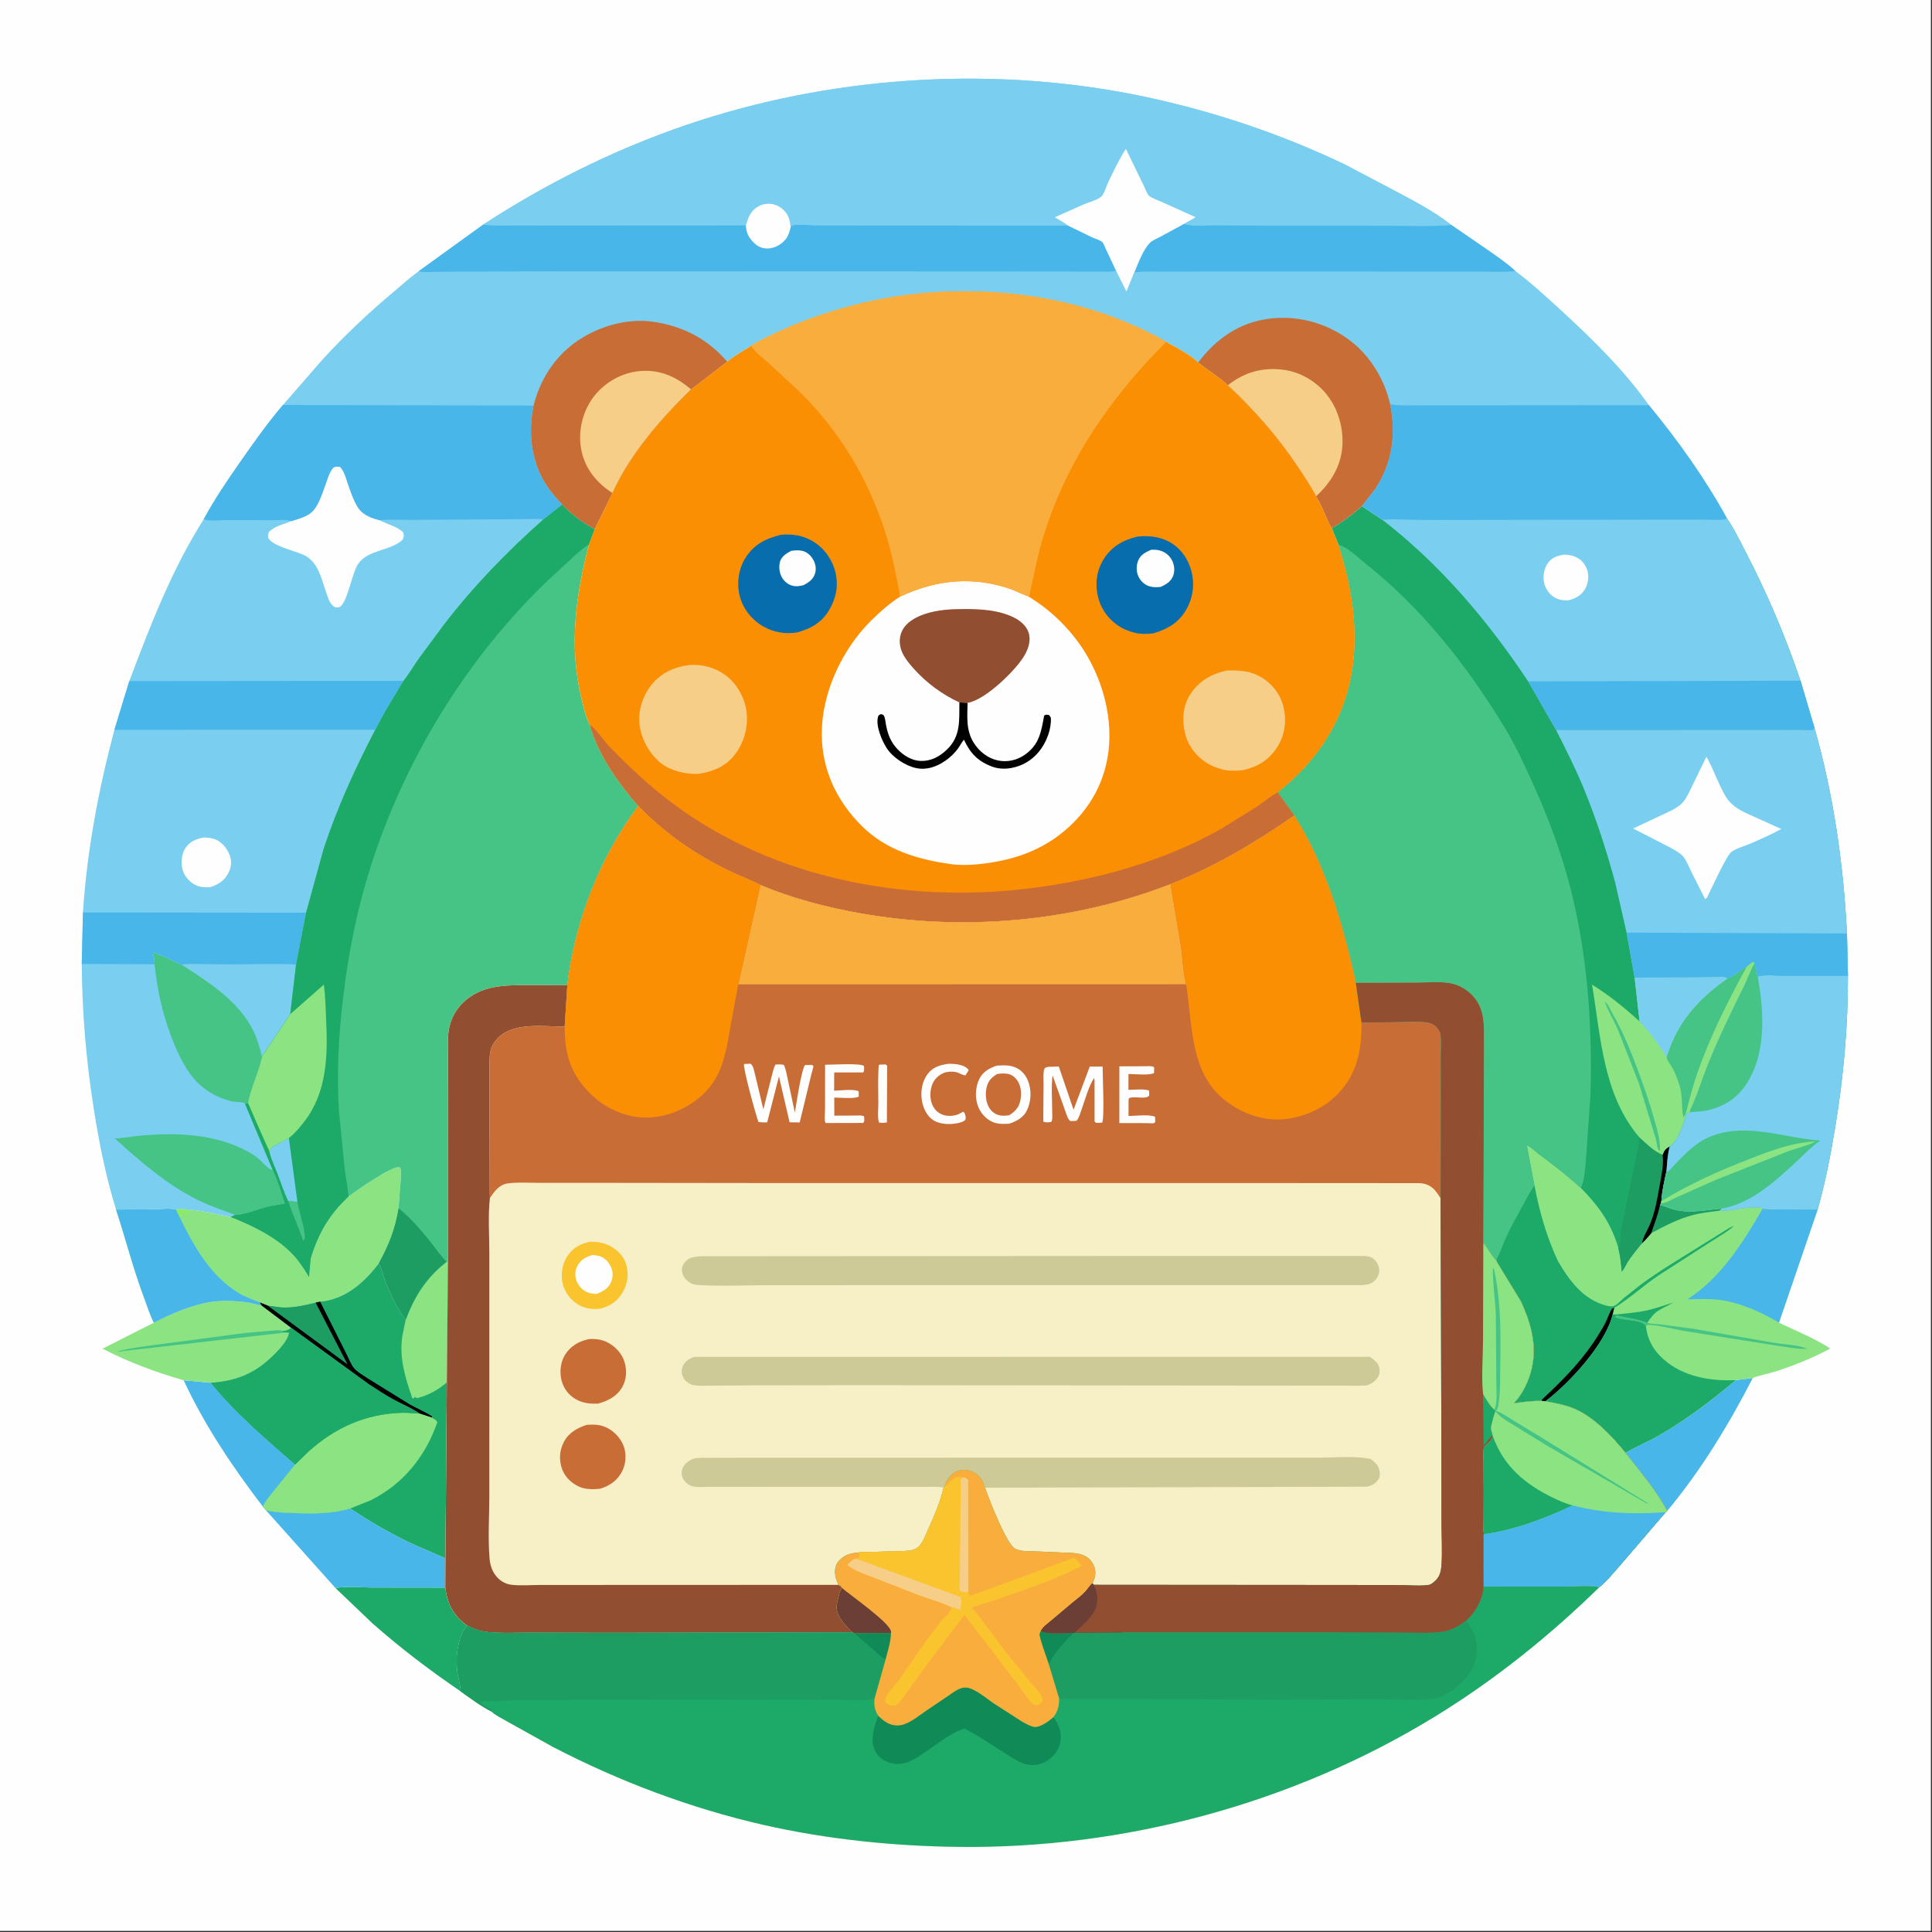 <?xml version="1.0" encoding="utf-8" ?>
<svg xmlns="http://www.w3.org/2000/svg" xmlns:xlink="http://www.w3.org/1999/xlink" width="500" height="500">
	<rect width="100%" height="100%" fill="#333333" stroke="none"/>
	<path fill="#FEFEFE" transform="scale(0.488 0.488)" d="M-0 -0L1024 0L1024 1024L-0 1024L0 -0Z"/>
	<path fill="#49B6EA" transform="scale(0.488 0.488)" d="M97.398 731.996L111.75 733.307C124.97 749.59 140.801 762.973 156.518 776.696L143.675 792.571C142.289 794.408 140.194 796.836 139.425 799.034C123.315 777.95 108.612 756.115 97.398 731.996Z"/>
	<path fill="#49B6EA" transform="scale(0.488 0.488)" d="M920.537 731.91L929.562 730.75C916.918 755.396 901.94 780.001 884.164 801.293C878.506 790.484 869.559 780.101 862.048 770.481C867.693 767.088 873.96 764.615 879.698 761.299C894.411 752.795 907.535 742.787 920.537 731.91Z"/>
	<path fill="#1DAA69" transform="scale(0.488 0.488)" d="M236.16 841.935C237.241 850.244 240.081 856.16 246.794 861.344L247.786 862.073C244.811 865.278 243.544 870.034 242.816 874.25L242.699 874.874C242.005 878.836 242.142 884.457 242.865 888.406C243.388 891.266 244.35 894.048 244.293 896.979C228.027 885.904 212.197 873.9 197.455 860.841L177.867 842.147C183.786 841.139 190.861 841.868 196.899 841.887L236.16 841.935Z"/>
	<path fill="#49B6EA" transform="scale(0.488 0.488)" d="M185.779 799.98C196.166 806.958 207.197 813.286 218.498 818.672L236.242 826.409L236.16 841.935L196.899 841.887C190.861 841.868 183.786 841.139 177.867 842.147L141.015 800.923C146.191 802.152 152.077 802.311 157.4 802.469C167.273 802.763 176.207 802.785 185.779 799.98Z"/>
	<path fill="#8BE382" transform="scale(0.488 0.488)" d="M81.595 701.469C90.799 696.672 101.949 691.868 112.294 690.36C117.685 689.573 124.056 689.826 129.451 690.404C132.622 690.744 135.687 691.73 138.807 692.367L154.5 704.21C153.029 705.26 152.191 705.659 150.382 705.834L149.5 706.245L151.641 706.646L153.307 706.676C152.799 711.854 144.507 719.5 140.588 722.728C132.128 729.699 122.549 732.732 111.75 733.307L97.398 731.996C82.3 727.6 68.362 722.493 54.371 715.228L81.595 701.469Z"/>
	<path fill="#46C486" transform="scale(0.488 0.488)" d="M151.641 706.646L66 716.416C64.627 716.685 63.482 716.813 62.085 716.833L64.25 716.175C69.942 714.806 75.96 714.144 81.75 713.297L130.208 706.878L143.554 705.733C145.757 705.607 148.258 705.188 150.382 705.834L149.5 706.245L151.641 706.646Z"/>
	<path fill="#8BE382" transform="scale(0.488 0.488)" d="M184.823 634.582C188.991 631.436 207.358 618.513 211.531 619.034L212.25 619.158C212.844 621.171 212.566 623.462 212.504 625.552L211.36 640.784C209.58 651.862 206.194 660.261 200.819 670.056C193.339 679.889 183.949 688.329 171.225 690.135L169.773 690.279L167.389 690.839C162.118 692.108 156.698 693.386 151.25 693.421C148.157 693.441 145.042 692.72 141.97 692.406L137.802 690.731L138.807 692.367C135.687 691.73 132.622 690.744 129.451 690.404C124.056 689.826 117.685 689.573 112.294 690.36C101.949 691.868 90.799 696.672 81.595 701.469C79.478 697.282 78.145 692.856 76.501 688.477C70.695 673.019 66.663 657.124 61.541 641.476L82.535 641.319C85.663 641.262 89.928 640.618 92.929 641.417L93.227 641.484C95.144 640.724 98.568 641.423 100.643 641.573C108.142 642.063 114.951 644.008 122.276 645.371C133.769 649.944 146.149 655.854 154.877 664.838C158.427 668.492 161.316 672.915 163.886 677.291L164.778 667.353C168.818 654.189 174.605 644.032 184.823 634.582Z"/>
	<path fill="#8CEB67" transform="scale(0.488 0.488)" d="M93.227 641.484C95.144 640.724 98.568 641.423 100.643 641.573L100.843 642.464C99.804 643.035 99.405 643.097 98.75 644.123L97 643.617C96.208 644.47 96.49 643.973 96.169 645.117L95.336 645.58L93.227 641.484Z"/>
	<path fill="#49B6EA" transform="scale(0.488 0.488)" d="M61.541 641.476L82.535 641.319C85.663 641.262 89.928 640.618 92.929 641.417L93.227 641.484L95.336 645.58C102.671 660.798 111.818 676.978 126.75 685.851C130.22 687.914 134.062 689.252 137.802 690.731L138.807 692.367C135.687 691.73 132.622 690.744 129.451 690.404C124.056 689.826 117.685 689.573 112.294 690.36C101.949 691.868 90.799 696.672 81.595 701.469C79.478 697.282 78.145 692.856 76.501 688.477C70.695 673.019 66.663 657.124 61.541 641.476Z"/>
	<path fill="#1DAA69" transform="scale(0.488 0.488)" d="M236.874 669.14L237.541 669.043L237.356 692.377L236.98 733.087L236.242 826.409L218.498 818.672C207.197 813.286 196.166 806.958 185.779 799.98C176.207 802.785 167.273 802.763 157.4 802.469C152.077 802.311 146.191 802.152 141.015 800.923L139.425 799.034C140.194 796.836 142.289 794.408 143.675 792.571L156.518 776.696C140.801 762.973 124.97 749.59 111.75 733.307C122.549 732.732 132.128 729.699 140.588 722.728C144.507 719.5 152.799 711.854 153.307 706.676L151.641 706.646L149.5 706.245L150.382 705.834C152.191 705.659 153.029 705.26 154.5 704.21L138.807 692.367L137.802 690.731L141.97 692.406C145.042 692.72 148.157 693.441 151.25 693.421C156.698 693.386 162.118 692.108 167.389 690.839L169.773 690.279L171.225 690.135C183.949 688.329 193.339 679.889 200.819 670.056C202.546 672.551 202.986 675.805 204.068 678.634C206.656 685.399 210.625 694.333 215.158 699.886C219.939 687.196 226.072 677.572 236.874 669.14Z"/>
	<path fill="#1E9D63" transform="scale(0.488 0.488)" d="M167.389 690.839L169.773 690.279L183.495 717.577C184.782 720.045 185.93 723.293 187.645 725.456C189.292 727.533 192.603 729.376 194.785 730.857L217.228 744.754C221.177 746.977 225.438 748.692 229.215 751.202L228.899 751.75L222.506 749.672C218.663 746.87 213.675 744.881 209.448 742.614C204.669 740.05 200.118 737.066 195.585 734.093L154.5 704.21L138.807 692.367L137.802 690.731L141.97 692.406C145.042 692.72 148.157 693.441 151.25 693.421C156.698 693.386 162.118 692.108 167.389 690.839Z"/>
	<path fill="#010000" transform="scale(0.488 0.488)" d="M167.389 690.839L169.773 690.279L183.495 717.577C184.782 720.045 185.93 723.293 187.645 725.456C189.292 727.533 192.603 729.376 194.785 730.857L217.228 744.754C221.177 746.977 225.438 748.692 229.215 751.202L228.899 751.75L222.506 749.672C218.663 746.87 213.675 744.881 209.448 742.614C204.669 740.05 200.118 737.066 195.585 734.093L154.5 704.21L138.807 692.367L137.802 690.731L141.97 692.406L184.301 723.566L167.389 690.839Z"/>
	<path fill="#8BE382" transform="scale(0.488 0.488)" d="M236.874 669.14L237.541 669.043L237.356 692.377L236.98 733.087C232.436 737.096 227.162 739.965 221.256 741.45L219.861 740.807L219.879 740.838L219.409 741.75L218.637 741.373C214.927 730.799 211.692 720.251 213.325 708.888L213.461 708L215.158 699.886C219.939 687.196 226.072 677.572 236.874 669.14Z"/>
	<path fill="#8BE382" transform="scale(0.488 0.488)" d="M156.518 776.696L163.529 769.842C177.67 757.106 193.855 749.805 213 749.233C216.133 749.14 219.375 749.497 222.506 749.672L228.899 751.75C230.087 752.497 231.361 752.934 231.91 754.25C225.757 772.225 213.798 787.112 196.586 795.642L185.779 799.98C176.207 802.785 167.273 802.763 157.4 802.469C152.077 802.311 146.191 802.152 141.015 800.923L139.425 799.034C140.194 796.836 142.289 794.408 143.675 792.571L156.518 776.696Z"/>
	<path fill="#1DAA69" transform="scale(0.488 0.488)" d="M154.5 704.21L195.585 734.093C200.118 737.066 204.669 740.05 209.448 742.614C213.675 744.881 218.663 746.87 222.506 749.672C219.375 749.497 216.133 749.14 213 749.233C193.855 749.805 177.67 757.106 163.529 769.842L156.518 776.696C140.801 762.973 124.97 749.59 111.75 733.307C122.549 732.732 132.128 729.699 140.588 722.728C144.507 719.5 152.799 711.854 153.307 706.676L151.641 706.646L149.5 706.245L150.382 705.834C152.191 705.659 153.029 705.26 154.5 704.21Z"/>
	<path fill="#7ACFF0" transform="scale(0.488 0.488)" d="M81.987 511.408C81.84 509.391 81.811 507.411 81.095 505.5L81.75 505L82.231 505.303C83.695 506.209 84.501 506.359 86.115 506.821L96.377 511.665C99.922 510.882 103.681 511.242 107.294 511.3L123.42 511.456C134.483 511.487 145.993 510.811 157.004 511.559L153.922 537.828L138.937 560.341C137.253 568.631 133.052 576.593 131.55 584.918L129.919 585.413L144.619 620.547C147.372 626.118 149.062 632.392 151.072 638.268L145.519 639.278C140.013 639.934 134.596 642.532 129.113 643.695C127.857 643.962 125.854 644.574 124.627 644.288L122.276 645.371C114.951 644.008 108.142 642.063 100.643 641.573C98.568 641.423 95.144 640.724 93.227 641.484L92.929 641.417C89.928 640.618 85.663 641.262 82.535 641.319L61.541 641.476C56.228 624.356 52.637 606.436 49.833 588.75C45.736 562.913 43.542 537.465 43.359 511.3L81.987 511.408Z"/>
	<path fill="#46C486" transform="scale(0.488 0.488)" d="M124.627 644.288C118.667 641.91 112.456 639.988 106.655 637.244C89.388 629.075 74.923 616.443 60.885 603.735C65.784 603.582 70.594 602.571 75.482 602.165C93.205 600.692 111.669 601.292 128.055 608.985C130.9 610.321 133.754 611.913 136.267 613.804C138.564 615.531 141.605 619.53 144.066 620.424L144.619 620.547C147.372 626.118 149.062 632.392 151.072 638.268L145.519 639.278C140.013 639.934 134.596 642.532 129.113 643.695C127.857 643.962 125.854 644.574 124.627 644.288Z"/>
	<path fill="#46C486" transform="scale(0.488 0.488)" d="M81.987 511.408C81.84 509.391 81.811 507.411 81.095 505.5L81.75 505L82.231 505.303C83.695 506.209 84.501 506.359 86.115 506.821L96.377 511.665C99.922 510.882 103.681 511.242 107.294 511.3L123.42 511.456C134.483 511.487 145.993 510.811 157.004 511.559L153.922 537.828L138.937 560.341C137.253 568.631 133.052 576.593 131.55 584.918L129.919 585.413C129.724 584.269 124.443 584.501 122.875 584.098C117.218 582.644 111.937 580.174 107.396 576.481C100.626 570.976 96.406 563.052 93.008 555.165C86.901 540.99 83.563 526.723 81.987 511.408Z"/>
	<path fill="#7ACFF0" transform="scale(0.488 0.488)" d="M96.377 511.665C99.922 510.882 103.681 511.242 107.294 511.3L123.42 511.456C134.483 511.487 145.993 510.811 157.004 511.559L153.922 537.828L138.937 560.341C137.569 554.675 135.953 549.356 133.077 544.25C124.983 529.878 109.907 520.363 96.377 511.665Z"/>
	<path fill="#7ACFF0" transform="scale(0.488 0.488)" d="M43.989 483.918C46.138 451.083 52.209 418.877 60.643 387.12L198.928 387.109C188.307 407.533 178.721 428.465 171.55 450.376L162.295 484.031L157.004 511.559C145.993 510.811 134.483 511.487 123.42 511.456L107.294 511.3C103.681 511.242 99.922 510.882 96.377 511.665L86.115 506.821C84.501 506.359 83.695 506.209 82.231 505.303L81.75 505L81.095 505.5C81.811 507.411 81.84 509.391 81.987 511.408L43.359 511.3L43.989 483.918Z"/>
	<path fill="#FEFEFE" transform="scale(0.488 0.488)" d="M107.933 444.149C109.939 444.215 112.115 444.33 114 445.073C117.81 446.575 120.491 449.965 121.88 453.734C123.061 456.942 122.566 460.285 120.99 463.25C118.917 467.148 115.532 469.231 111.425 470.503C108.272 470.599 105.789 470.604 103 468.975C99.897 467.162 97.459 464.166 96.674 460.605C95.944 457.299 96.318 452.948 98.126 450.054C100.425 446.373 103.853 444.965 107.933 444.149Z"/>
	<path fill="#49B6EA" transform="scale(0.488 0.488)" d="M43.989 483.918L162.295 484.031L157.004 511.559C145.993 510.811 134.483 511.487 123.42 511.456L107.294 511.3C103.681 511.242 99.922 510.882 96.377 511.665L86.115 506.821C84.501 506.359 83.695 506.209 82.231 505.303L81.75 505L81.095 505.5C81.811 507.411 81.84 509.391 81.987 511.408L43.359 511.3L43.989 483.918Z"/>
	<path fill="#8BE382" transform="scale(0.488 0.488)" d="M813.751 628.546L809.775 607.502C811.151 607.725 814.114 610.589 815.409 611.562C823.356 617.53 831.002 623.296 838.326 630.041C847.913 639.779 854.377 648.769 858.273 662.088C859.244 666.171 859.697 670.15 860.048 674.328C860.926 673.876 862.53 670.307 863.2 669.277C865.459 665.803 868.158 662.59 870.751 659.362C872.562 657.719 874.084 655.895 875.658 654.033C877.374 649.13 879.345 644.096 880.355 638.992C883.244 639.717 886.014 641.097 888.877 641.704C897.266 643.485 904.756 641.578 913.026 640.947L912 642.035C917.765 642.493 924.016 640.339 929.944 640.343C931.646 640.344 933.22 640.249 934.82 640.927C937.9 641.7 941.452 641.379 944.627 641.389L963.941 641.463L943.427 701.467C952.245 705.712 962.503 709.774 970.651 715.159C961.177 720.194 951.905 724.011 941.674 727.292C937.694 728.569 933.435 729.253 929.562 730.75L920.537 731.91C907.535 742.787 894.411 752.795 879.698 761.299C873.96 764.615 867.693 767.088 862.048 770.481C855.076 761.862 845.568 751.701 835.28 747.226C830.28 745.051 824.886 744.069 819.549 743.134L817.555 742.963C812.654 742.813 807.647 743.494 802.808 744.219C806.501 740.232 808.993 735.819 810.858 730.721C816.008 716.649 812.661 703.186 806.54 690.086L794.248 669.917L793.401 668.267C795.482 664.297 796.877 660.038 798.709 655.953C801.185 650.436 804.201 645.2 807.128 639.917C809.227 636.128 811.166 632.027 813.751 628.546Z"/>
	<path fill="#1E9D63" transform="scale(0.488 0.488)" d="M880.355 638.992C883.244 639.717 886.014 641.097 888.877 641.704C897.266 643.485 904.756 641.578 913.026 640.947L912 642.035C907.211 642.677 902.241 643.158 897.565 644.418C889.674 646.545 882.784 650.177 875.658 654.033C877.374 649.13 879.345 644.096 880.355 638.992Z"/>
	<path fill="#46C486" transform="scale(0.488 0.488)" d="M857.158 697.6C862.547 698.796 868.455 699.449 873.569 701.524L874.316 701.722C876.406 702.234 878.746 702.126 880.903 702.41L897.685 704.64L941.103 712.164C946.57 713.079 953.459 713.142 958.497 715.315C953.21 715.639 947.048 714.242 941.75 713.534L892.522 705.751C886.554 704.663 879.563 702.652 873.557 702.616L872.911 703.574C871.716 699.52 860.071 700.485 856.59 698.488L857.158 697.6Z"/>
	<path fill="#49B6EA" transform="scale(0.488 0.488)" d="M934.82 640.927C937.9 641.7 941.452 641.379 944.627 641.389L963.941 641.463L943.427 701.467C934.645 696.027 922.196 690.62 911.879 689.332C906.311 688.637 900.455 688.981 894.849 689.033C912.664 677.808 924.463 658.694 934.82 640.927Z"/>
	<path fill="#1DAA69" transform="scale(0.488 0.488)" d="M813.751 628.546C816.448 642.773 820.153 655.759 826.268 668.902C832.238 679.06 839.673 689.238 851.72 692.356C853.367 692.783 855.22 693.172 856.75 692.182C858.256 691.208 859.633 689.687 861 688.516L870.029 681.341C880.3 673.768 891.239 667.398 902 660.58L914.564 652.78C916.19 651.835 917.634 650.672 919.475 650.185C915.776 653.536 911.031 656.1 906.841 658.812L879.591 676.343C871.579 681.754 864.218 688.599 856.058 693.618L855.219 697.022C851.628 712.56 832.212 733.612 819.549 743.134L817.555 742.963C812.654 742.813 807.647 743.494 802.808 744.219C806.501 740.232 808.993 735.819 810.858 730.721C816.008 716.649 812.661 703.186 806.54 690.086L794.248 669.917L793.401 668.267C795.482 664.297 796.877 660.038 798.709 655.953C801.185 650.436 804.201 645.2 807.128 639.917C809.227 636.128 811.166 632.027 813.751 628.546Z"/>
	<path fill="#010000" transform="scale(0.488 0.488)" d="M817.555 742.963L817.707 742.279C827.597 733.039 837.146 723.552 844.815 712.321C847.16 708.888 849.356 705.295 851.331 701.634C852.328 699.785 853.778 695.182 855.04 694C855.304 693.752 855.718 693.746 856.058 693.618L855.219 697.022C851.628 712.56 832.212 733.612 819.549 743.134L817.555 742.963Z"/>
	<path fill="#1DAA69" transform="scale(0.488 0.488)" d="M856.76 697.152C862.18 696.533 867.643 696.169 872.986 695.034C877.924 693.985 882.586 692.223 887.412 690.776C884.79 692.383 881.838 693.501 879.293 695.166C877.075 696.618 875.015 699.338 873.569 701.524C868.455 699.449 862.547 698.796 857.158 697.6L856.59 698.488C860.071 700.485 871.716 699.52 872.911 703.574C873.923 711.717 877.956 717.691 884.362 722.616C894.542 730.44 908.066 732.536 920.537 731.91C907.535 742.787 894.411 752.795 879.698 761.299C873.96 764.615 867.693 767.088 862.048 770.481C855.076 761.862 845.568 751.701 835.28 747.226C830.28 745.051 824.886 744.069 819.549 743.134C832.212 733.612 851.628 712.56 855.219 697.022L856.76 697.152Z"/>
	<path fill="#7ACFF0" transform="scale(0.488 0.488)" d="M150.06 214.755L283.013 214.909C280.003 229.618 281.604 244.972 290.007 257.679C292.366 261.246 295.261 264.495 298.198 267.593L287.931 275.635C269.025 292.378 251.014 310.947 235.621 330.989L222.205 349.095C219.462 353.036 216.934 357.268 213.994 361.051L204.592 376.695L200.304 384.618C199.998 385.187 199.399 386.721 198.928 387.109L60.643 387.12L68.576 361.183C79.62 331.898 91.161 301.905 108.048 275.374C113.717 264.796 120.524 254.875 127.367 245.034C134.58 234.66 141.872 224.39 150.06 214.755Z"/>
	<path fill="#FEFEFE" transform="scale(0.488 0.488)" d="M154.563 276.347C158.032 275.27 162.54 274.047 165.29 271.602C169.229 268.099 171.573 259.612 173.389 254.719C174.31 252.24 175.017 249.787 176.925 247.874C178.473 247.302 178.771 247.34 180.409 247.626C182.497 249.867 183.239 252.828 184.207 255.67C185.705 260.068 187.22 264.734 189.604 268.75C192.03 272.835 196.356 274.539 200.746 275.73L201.417 275.906L201.93 276.178C205.808 278.208 210.577 279.219 213.774 282.25C214.233 284.052 214.284 284.248 213.647 286.111C207.134 292.344 195.4 291.245 189.964 299C186.666 303.705 184.371 319.314 180.227 321.854C179.565 322.26 178.501 322.043 177.75 322.033C174.995 320.713 174.036 317.211 173.084 314.499C170.494 307.121 168.878 298.15 161.239 294.356C157.132 292.316 143.455 289.397 142.167 284.898C141.923 284.046 142.318 283.094 142.513 282.25C145.704 278.848 150.409 278.124 154.563 276.347Z"/>
	<path fill="#49B6EA" transform="scale(0.488 0.488)" d="M68.576 361.183L213.994 361.051L204.592 376.695L200.304 384.618C199.998 385.187 199.399 386.721 198.928 387.109L60.643 387.12L68.576 361.183Z"/>
	<path fill="#49B6EA" transform="scale(0.488 0.488)" d="M150.06 214.755L283.013 214.909C280.003 229.618 281.604 244.972 290.007 257.679C292.366 261.246 295.261 264.495 298.198 267.593L287.931 275.635C285.67 274.984 283.212 275.246 280.874 275.281L269.319 275.377L218.576 275.711C212.992 275.793 206.916 275.249 201.417 275.906L200.746 275.73C196.356 274.539 192.03 272.835 189.604 268.75C187.22 264.734 185.705 260.068 184.207 255.67C183.239 252.828 182.497 249.867 180.409 247.626C178.771 247.34 178.473 247.302 176.925 247.874C175.017 249.787 174.31 252.24 173.389 254.719C171.573 259.612 169.229 268.099 165.29 271.602C162.54 274.047 158.032 275.27 154.563 276.347C152.08 275.397 148.2 275.881 145.499 275.872L119.714 275.839C116.51 275.844 110.895 276.534 108.048 275.374C113.717 264.796 120.524 254.875 127.367 245.034C134.58 234.66 141.872 224.39 150.06 214.755Z"/>
	<path fill="#46C486" transform="scale(0.488 0.488)" d="M298.198 267.593C303.461 273.081 308.722 276.993 315.377 280.631L312.302 288.892C305.394 315.613 301.707 342.222 308.155 369.452C309.303 374.299 310.527 379.862 312.737 384.333C317.399 400.675 327.568 414.773 338.489 427.469C318.162 454.528 304.801 488.892 300.879 522.504L280.946 522.447C267.921 522.451 254.967 522.212 245.045 532.25C241.441 535.895 239.032 540.676 238.113 545.715C237.262 550.381 237.6 555.368 237.593 560.102L237.568 583.618L237.541 669.043L236.874 669.14C226.072 677.572 219.939 687.196 215.158 699.886C210.625 694.333 206.656 685.399 204.068 678.634C202.986 675.805 202.546 672.551 200.819 670.056C206.194 660.261 209.58 651.862 211.36 640.784L212.504 625.552C212.566 623.462 212.844 621.171 212.25 619.158L211.531 619.034C207.358 618.513 188.991 631.436 184.823 634.582C174.605 644.032 168.818 654.189 164.778 667.353L163.886 677.291C161.316 672.915 158.427 668.492 154.877 664.838C146.149 655.854 133.769 649.944 122.276 645.371L124.627 644.288C125.854 644.574 127.857 643.962 129.113 643.695C134.596 642.532 140.013 639.934 145.519 639.278L151.072 638.268C149.062 632.392 147.372 626.118 144.619 620.547L129.919 585.413L131.55 584.918C133.052 576.593 137.253 568.631 138.937 560.341L153.922 537.828L157.004 511.559L162.295 484.031L171.55 450.376C178.721 428.465 188.307 407.533 198.928 387.109C199.399 386.721 199.998 385.187 200.304 384.618L204.592 376.695L213.994 361.051C216.934 357.268 219.462 353.036 222.205 349.095L235.621 330.989C251.014 310.947 269.025 292.378 287.931 275.635L298.198 267.593Z"/>
	<path fill="#1E9D63" transform="scale(0.488 0.488)" d="M211.36 640.784C218.17 646.199 223.48 652.558 228.867 659.335C231.492 662.636 233.847 666.199 236.874 669.14C226.072 677.572 219.939 687.196 215.158 699.886C210.625 694.333 206.656 685.399 204.068 678.634C202.986 675.805 202.546 672.551 200.819 670.056C206.194 660.261 209.58 651.862 211.36 640.784Z"/>
	<path fill="#1DAA69" transform="scale(0.488 0.488)" d="M298.198 267.593C303.461 273.081 308.722 276.993 315.377 280.631L312.302 288.892C309.376 290.398 306.975 292.799 304.49 294.929L290.831 307.54C247.571 348.956 214.927 402.269 196.688 459.25C189.495 481.722 184.826 504.944 182.048 528.367C179.6 549.005 178.435 568.933 179.807 589.716L182.816 620.042C183.433 624.857 184.515 629.749 184.823 634.582C174.605 644.032 168.818 654.189 164.778 667.353L163.886 677.291C161.316 672.915 158.427 668.492 154.877 664.838C146.149 655.854 133.769 649.944 122.276 645.371L124.627 644.288C125.854 644.574 127.857 643.962 129.113 643.695C134.596 642.532 140.013 639.934 145.519 639.278L151.072 638.268C149.062 632.392 147.372 626.118 144.619 620.547L129.919 585.413L131.55 584.918C133.052 576.593 137.253 568.631 138.937 560.341L153.922 537.828L157.004 511.559L162.295 484.031L171.55 450.376C178.721 428.465 188.307 407.533 198.928 387.109C199.399 386.721 199.998 385.187 200.304 384.618L204.592 376.695L213.994 361.051C216.934 357.268 219.462 353.036 222.205 349.095L235.621 330.989C251.014 310.947 269.025 292.378 287.931 275.635L298.198 267.593Z"/>
	<path fill="#46C486" transform="scale(0.488 0.488)" d="M152.754 636.81L157.734 637.413C158.344 641.549 162.53 654.4 161.533 657.273L160.812 657.955L158.35 651.314L157.987 650.503L156.985 648.003L155.991 645.503L154.987 643.003L152.754 636.81Z"/>
	<path fill="#7ACFF0" transform="scale(0.488 0.488)" d="M142.872 610.688C143.292 609.925 143.806 608.68 144.529 608.184L153.182 603.538L157.734 637.413L152.754 636.81C150.594 632.252 148.984 627.234 147.185 622.5C145.712 618.621 143.735 614.746 142.872 610.688Z"/>
	<path fill="#8BE382" transform="scale(0.488 0.488)" d="M153.922 537.828L171.748 522.165C172.572 528.574 172.699 534.912 172.988 541.355C173.828 560.081 173.395 579.105 161.483 594.684C159.148 597.737 156.231 601.224 153.182 603.538L144.529 608.184C143.806 608.68 143.292 609.925 142.872 610.688L142.245 609C141.462 607.609 141.979 608.898 141.493 607.565L136.667 596.745L131.55 584.918C133.052 576.593 137.253 568.631 138.937 560.341L153.922 537.828Z"/>
	<path fill="#1DAA69" transform="scale(0.488 0.488)" d="M706.234 280.095C712.016 276.893 717.252 272.695 722.272 268.426L733.04 275.593C740.651 275.046 748.855 275.805 756.537 275.793L873.936 275.615L904.828 275.584C907.705 275.576 913.553 276.274 915.882 274.949C919.829 280.671 922.913 287.237 926.118 293.404C937.467 315.245 946.902 337.694 954.851 360.983L962.306 386.151C972.336 421.345 977.683 458.546 979.484 495.055L980.008 517.49C980.057 544.045 977.709 570.754 973.403 596.939C970.95 611.855 968.101 626.917 963.941 641.463L944.627 641.389C941.452 641.379 937.9 641.7 934.82 640.927C933.22 640.249 931.646 640.344 929.944 640.343C924.016 640.339 917.765 642.493 912 642.035L913.026 640.947C904.756 641.578 897.266 643.485 888.877 641.704C886.014 641.097 883.244 639.717 880.355 638.992C879.345 644.096 877.374 649.13 875.658 654.033C874.084 655.895 872.562 657.719 870.751 659.362C868.158 662.59 865.459 665.803 863.2 669.277C862.53 670.307 860.926 673.876 860.048 674.328C859.697 670.15 859.244 666.171 858.273 662.088C854.377 648.769 847.913 639.779 838.326 630.041C831.002 623.296 823.356 617.53 815.409 611.562C814.114 610.589 811.151 607.725 809.775 607.502L813.751 628.546C811.166 632.027 809.227 636.128 807.128 639.917C804.201 645.2 801.185 650.436 798.709 655.953C796.877 660.038 795.482 664.297 793.401 668.267C790.737 665.642 789.167 661.968 786.637 659.116L787.01 549.571C787.003 541.043 786.694 533.412 779.968 527.046C777.162 524.391 773.324 522.277 769.521 521.515C764.064 520.422 757.489 521.089 751.91 521.104L719.042 521.208C712.26 490.419 703.292 459.43 686.421 432.496L677.631 420.26C690.34 409.979 700.363 398.827 707.836 384.175C723.276 353.903 719.918 320.242 709.809 288.904L706.234 280.095Z"/>
	<path fill="#1E9D63" transform="scale(0.488 0.488)" d="M869.299 603.062C873.009 606.424 877.027 610.487 881.706 612.444C882.503 610.17 883.34 609.069 885.528 608.006C884.328 612.228 884.136 616.623 883.787 620.978C882.727 625.998 881.302 631.904 881.079 636.994L880.842 638.227L880.355 638.992C879.345 644.096 877.374 649.13 875.658 654.033C874.084 655.895 872.562 657.719 870.751 659.362C868.158 662.59 865.459 665.803 863.2 669.277C862.53 670.307 860.926 673.876 860.048 674.328C859.697 670.15 859.244 666.171 858.273 662.088C859.819 659.592 858.907 656.392 859.429 653.497L868.716 608.5C869.132 606.635 869.222 604.97 869.299 603.062Z"/>
	<path fill="#010000" transform="scale(0.488 0.488)" d="M881.706 612.444C882.503 610.17 883.34 609.069 885.528 608.006C884.328 612.228 884.136 616.623 883.787 620.978C882.727 625.998 881.302 631.904 881.079 636.994L880.842 638.227L880.355 638.992C879.345 644.096 877.374 649.13 875.658 654.033C874.084 655.895 872.562 657.719 870.751 659.362C871.507 655.649 874.17 651.656 875.54 648.042C878.025 641.485 879.034 634.802 880.281 627.947C881.168 623.074 882.416 617.378 881.706 612.444Z"/>
	<path fill="#8BE382" transform="scale(0.488 0.488)" d="M926.373 512.565C927.494 511.568 928.524 510.502 929.938 509.938L930.506 510.929C928.325 514.658 926.95 518.925 925.025 522.811C918.028 536.937 911.237 550.862 905.394 565.518C902.294 573.293 899.887 581.795 896.107 589.231L896.861 589.784C895.784 590.047 895.241 590.122 894.362 590.83C892.636 596.097 890.304 604.658 885.528 608.006C883.34 609.069 882.503 610.17 881.706 612.444C877.027 610.487 873.009 606.424 869.299 603.062C850.104 580.476 848.988 550.012 844.294 522.172C853.423 527.81 861.597 534.48 869.495 541.696L866.875 518.444L898.093 518.232L910.326 518.076C912.296 518.065 914.485 517.748 916.225 518.809C919.457 517.668 923.139 514.302 926.373 512.565Z"/>
	<path fill="#46C486" transform="scale(0.488 0.488)" d="M851.096 531.25L851.53 531.509C852.931 532.801 854.13 535.683 855.111 537.398C860.916 547.542 865.289 558.474 869.296 569.423C872.278 577.574 875.175 585.714 877.426 594.106C878.796 599.213 880.666 604.966 880.31 610.25L879.846 610.193C878.733 608.902 878.658 605.752 878.137 604.02L869.149 574.505L857.842 545.63C855.751 540.948 852.672 536.048 851.096 531.25Z"/>
	<path fill="#46C486" transform="scale(0.488 0.488)" d="M916.225 518.809C919.457 517.668 923.139 514.302 926.373 512.565C916.432 530.848 907.008 549.36 900.15 569.079C897.671 576.207 895.847 583.483 893.927 590.772L892.75 592.678C891.571 587.159 892.437 581.347 890.778 575.902C889.81 572.728 888.635 569.686 887.136 566.721C886.144 564.76 884.269 562.742 883.822 560.637C889.577 541.944 900.434 529.944 916.225 518.809Z"/>
	<path fill="#7ACFF0" transform="scale(0.488 0.488)" d="M866.875 518.444L898.093 518.232L910.326 518.076C912.296 518.065 914.485 517.748 916.225 518.809C900.434 529.944 889.577 541.944 883.822 560.637C879.788 553.801 874.908 547.488 869.495 541.696L866.875 518.444Z"/>
	<path fill="#7ACFF0" transform="scale(0.488 0.488)" d="M896.861 589.784L896.107 589.231C899.887 581.795 902.294 573.293 905.394 565.518C911.237 550.862 918.028 536.937 925.025 522.811C926.95 518.925 928.325 514.658 930.506 510.929L932.149 517.872C936.01 516.63 942.68 517.49 946.861 517.503L980.008 517.49C980.057 544.045 977.709 570.754 973.403 596.939C970.95 611.855 968.101 626.917 963.941 641.463L944.627 641.389C941.452 641.379 937.9 641.7 934.82 640.927C933.22 640.249 931.646 640.344 929.944 640.343C924.016 640.339 917.765 642.493 912 642.035L913.026 640.947C904.756 641.578 897.266 643.485 888.877 641.704C886.014 641.097 883.244 639.717 880.355 638.992L880.842 638.227L881.079 636.994C881.302 631.904 882.727 625.998 883.787 620.978C884.136 616.623 884.328 612.228 885.528 608.006C890.304 604.658 892.636 596.097 894.362 590.83C895.241 590.122 895.784 590.047 896.861 589.784Z"/>
	<path fill="#46C486" transform="scale(0.488 0.488)" d="M896.861 589.784L896.107 589.231C899.887 581.795 902.294 573.293 905.394 565.518C911.237 550.862 918.028 536.937 925.025 522.811C926.95 518.925 928.325 514.658 930.506 510.929L932.149 517.872C935.614 536.643 936.936 559.532 925.415 575.984C920.246 583.365 912.59 587.576 903.835 589.184L896.861 589.784Z"/>
	<path fill="#46C486" transform="scale(0.488 0.488)" d="M883.787 620.978L884.75 621.213C891.518 614.219 898.412 605.954 907.75 602.473L908.436 602.213C927.016 595.427 946.788 603.61 965.386 604.877L964.793 605.275C960.599 608.147 957.016 611.99 953.31 615.451C942.047 625.97 928.831 638.303 913.026 640.947C904.756 641.578 897.266 643.485 888.877 641.704C886.014 641.097 883.244 639.717 880.355 638.992L880.842 638.227L881.079 636.994C881.302 631.904 882.727 625.998 883.787 620.978Z"/>
	<path fill="#8BE382" transform="scale(0.488 0.488)" d="M881.079 636.994C896.072 627.883 911.583 620.901 927.927 614.582C939.228 610.213 950.742 605.746 962.964 605.365C958.247 607.758 952.775 608.839 947.794 610.734L909.117 626.057L889.883 634.637C887.136 635.87 883.797 637.868 880.842 638.227L881.079 636.994Z"/>
	<path fill="#7ACFF0" transform="scale(0.488 0.488)" d="M962.306 386.151C972.336 421.345 977.683 458.546 979.484 495.055L980.008 517.49L946.861 517.503C942.68 517.49 936.01 516.63 932.149 517.872L930.506 510.929L929.938 509.938C928.524 510.502 927.494 511.568 926.373 512.565C923.139 514.302 919.457 517.668 916.225 518.809C914.485 517.748 912.296 518.065 910.326 518.076L898.093 518.232L866.875 518.444L862.621 494.575L856.534 467.881C851.992 451.124 846.554 434.317 839.96 418.25C835.601 407.63 830.375 397.281 825.183 387.048L930.674 387.028L954.882 386.994C956.567 386.983 959.966 387.416 961.5 386.945C961.861 386.834 962.037 386.415 962.306 386.151Z"/>
	<path fill="#FEFEFE" transform="scale(0.488 0.488)" d="M904.962 401.316C907.595 405.698 909.351 410.71 911.566 415.326C913.122 418.568 914.708 422.236 917.072 424.988C920.442 428.913 925.614 431.063 930.228 433.129L944.653 439.645C939.304 442.572 933.609 445.082 928 447.476C925.106 448.711 920.748 449.912 918.243 451.759C915.516 453.768 907.312 471.945 905.25 476.054C904.713 476.565 905.04 476.313 904.228 476.75L897.255 462.928C895.973 460.298 894.786 457.254 893.111 454.854C891.442 452.463 888.176 450.854 885.715 449.439L866.114 439.377L881.016 432.364C884.801 430.59 889.683 428.647 892.467 425.488C894.518 423.161 895.951 419.756 897.331 416.997L904.962 401.316Z"/>
	<path fill="#49B6EA" transform="scale(0.488 0.488)" d="M862.621 494.575L979.484 495.055L980.008 517.49L946.861 517.503C942.68 517.49 936.01 516.63 932.149 517.872L930.506 510.929L929.938 509.938C928.524 510.502 927.494 511.568 926.373 512.565C923.139 514.302 919.457 517.668 916.225 518.809C914.485 517.748 912.296 518.065 910.326 518.076L898.093 518.232L866.875 518.444L862.621 494.575Z"/>
	<path fill="#7ACFF0" transform="scale(0.488 0.488)" d="M915.882 274.949C919.829 280.671 922.913 287.237 926.118 293.404C937.467 315.245 946.902 337.694 954.851 360.983L962.306 386.151C962.037 386.415 961.861 386.834 961.5 386.945C959.966 387.416 956.567 386.983 954.882 386.994L930.674 387.028L825.183 387.048L810.435 361.353C788.842 328.954 763.952 299.533 733.04 275.593C740.651 275.046 748.855 275.805 756.537 275.793L873.936 275.615L904.828 275.584C907.705 275.576 913.553 276.274 915.882 274.949Z"/>
	<path fill="#FEFEFE" transform="scale(0.488 0.488)" d="M829.423 294.124C832.081 294.219 834.237 294.572 836.605 295.863C839.277 297.32 841.116 299.985 841.905 302.885C842.729 305.914 842.163 309.739 840.562 312.437C838.555 315.82 835.496 317.444 831.788 318.349C828.918 318.519 826.171 318.088 823.75 316.42C821.171 314.642 819.42 311.792 818.813 308.75C818.116 305.254 818.94 301.277 821.056 298.386C823.16 295.513 826.112 294.708 829.423 294.124Z"/>
	<path fill="#49B6EA" transform="scale(0.488 0.488)" d="M954.851 360.983L962.306 386.151C962.037 386.415 961.861 386.834 961.5 386.945C959.966 387.416 956.567 386.983 954.882 386.994L930.674 387.028L825.183 387.048L810.435 361.353L954.851 360.983Z"/>
	<path fill="#46C486" transform="scale(0.488 0.488)" d="M709.809 288.904C714.533 290.051 719.732 295.366 723.554 298.384C753.906 322.354 777.701 352.585 797.72 385.432C803.745 395.317 808.57 405.843 813.306 416.386C821.144 433.832 827.895 451.783 832.67 470.33C841.939 506.33 844.479 543.272 843.485 580.306L841.344 611.392C840.881 616.308 840.748 621.425 839.675 626.25C839.385 627.556 838.834 628.807 838.326 630.041C831.002 623.296 823.356 617.53 815.409 611.562C814.114 610.589 811.151 607.725 809.775 607.502L813.751 628.546C811.166 632.027 809.227 636.128 807.128 639.917C804.201 645.2 801.185 650.436 798.709 655.953C796.877 660.038 795.482 664.297 793.401 668.267C790.737 665.642 789.167 661.968 786.637 659.116L787.01 549.571C787.003 541.043 786.694 533.412 779.968 527.046C777.162 524.391 773.324 522.277 769.521 521.515C764.064 520.422 757.489 521.089 751.91 521.104L719.042 521.208C712.26 490.419 703.292 459.43 686.421 432.496L677.631 420.26C690.34 409.979 700.363 398.827 707.836 384.175C723.276 353.903 719.918 320.242 709.809 288.904Z"/>
	<path fill="#7ACFF0" transform="scale(0.488 0.488)" d="M256.393 119.022C292.37 95.567 331.555 76.511 372.5 63.466C447.188 39.67 530.494 35.046 607.242 51.342C643.829 59.11 679.191 71.017 712.983 87.101L737.147 99.834C747.963 105.602 760.031 111.663 769.665 119.301L786.314 130.735C792.25 134.844 798.332 138.907 803.696 143.763C812.252 150.207 820.285 157.585 828.166 164.833C844.664 180.007 861.503 196.503 874.456 214.876C889.897 233.613 904.166 253.64 915.882 274.949C913.553 276.274 907.705 275.576 904.828 275.584L873.936 275.615L756.537 275.793C748.855 275.805 740.651 275.046 733.04 275.593L722.272 268.426C717.252 272.695 712.016 276.893 706.234 280.095C703.06 274.599 701.448 268.6 697.903 263.191C695.267 257.854 691.593 252.548 688.298 247.587C677.482 231.308 665.329 217.652 651.159 204.296C646.22 199.606 640.561 196.491 635.448 192.205C630.884 187.834 623.988 184.407 618.486 181.295C569.224 153.042 504.647 147.702 450.379 162.443C437.115 166.046 424.102 170.557 411.664 176.433C407.217 178.534 402.391 180.663 398.324 183.419C394.069 186.03 389.528 188.636 385.66 191.794L366.482 206.509C350.485 221.982 333.921 241.119 324.775 261.482L315.377 280.631C308.722 276.993 303.461 273.081 298.198 267.593C295.261 264.495 292.366 261.246 290.007 257.679C281.604 244.972 280.003 229.618 283.013 214.909L150.06 214.755L171.278 190.39C183.041 177.609 195.698 165.689 209.019 154.549C213.315 150.957 217.522 147.051 222.079 143.805L256.393 119.022Z"/>
	<path fill="#49B6EA" transform="scale(0.488 0.488)" d="M627.888 118.708C632.299 120.206 639.163 119.398 643.887 119.412L670.941 119.544L737.244 119.711C747.943 119.669 759.01 120.138 769.665 119.301L786.314 130.735C792.25 134.844 798.332 138.907 803.696 143.763C797.504 144.406 791.022 144.044 784.792 144.04L751.566 144.008L645.06 143.982L618.181 144.032C612.732 144.047 606.992 143.784 601.582 144.426C603.503 139.752 606.128 132.672 609.563 128.997C611.047 127.409 613.606 126.458 615.5 125.442L627.888 118.708Z"/>
	<path fill="#C96D37" transform="scale(0.488 0.488)" d="M283.013 214.909C286.248 201.892 293.693 190.004 304.526 181.99C316.366 173.229 332.572 168.383 347.292 170.766C362.914 173.295 375.208 179.84 385.66 191.794L366.482 206.509C350.485 221.982 333.921 241.119 324.775 261.482L315.377 280.631C308.722 276.993 303.461 273.081 298.198 267.593C295.261 264.495 292.366 261.246 290.007 257.679C281.604 244.972 280.003 229.618 283.013 214.909Z"/>
	<path fill="#F6CE88" transform="scale(0.488 0.488)" d="M324.775 261.482L321.392 259.094C313.704 253.021 308.937 245.499 307.841 235.678C306.84 226.716 309.674 216.731 315.379 209.716C321.298 202.437 329.996 197.595 339.375 196.785C350.005 195.866 358.604 199.759 366.482 206.509C350.485 221.982 333.921 241.119 324.775 261.482Z"/>
	<path fill="#C96D37" transform="scale(0.488 0.488)" d="M635.448 192.205C644.923 179.673 657.152 171.036 673 169.019C688.624 167.03 704.379 171.474 716.735 181.195C727.133 189.376 734.287 201.597 737.255 214.416C740.469 230.332 738.424 245.552 729.411 259.208L722.272 268.426C717.252 272.695 712.016 276.893 706.234 280.095C703.06 274.599 701.448 268.6 697.903 263.191C695.267 257.854 691.593 252.548 688.298 247.587C677.482 231.308 665.329 217.652 651.159 204.296C646.22 199.606 640.561 196.491 635.448 192.205Z"/>
	<path fill="#F6CE88" transform="scale(0.488 0.488)" d="M651.159 204.296C659.952 197.405 669.445 194.686 680.529 196.09C689.749 197.258 698.492 202.494 704.092 209.866C710.245 217.965 712.954 228.824 711.663 238.883C710.433 248.46 704.987 256.855 697.903 263.191C695.267 257.854 691.593 252.548 688.298 247.587C677.482 231.308 665.329 217.652 651.159 204.296Z"/>
	<path fill="#49B6EA" transform="scale(0.488 0.488)" d="M256.393 119.022C261.758 119.798 267.428 119.471 272.85 119.483L300.296 119.508L395.592 119.459C395.761 123.639 397.199 126.325 400.304 129.159C402.345 131.022 404.768 131.882 407.537 131.722C410.886 131.529 414.375 129.614 416.489 127.042C418.119 125.058 418.706 122.832 419.301 120.385L419.591 119.965C419.626 119.933 420.42 119.462 420.5 119.445C423.776 118.752 428.969 119.456 432.407 119.461L466.61 119.506L566.248 119.544L579.247 125.873C580.68 126.524 583.615 127.349 584.66 128.414C585.284 129.051 586.028 131.11 586.46 132L591.879 143.563C589.434 144.306 586.597 144.002 584.051 144.004L571.05 144.004L520.63 143.958L292.335 143.893L242.405 144.057L229.776 144.186C227.428 144.228 224.749 144.571 222.499 143.914L222.079 143.805L256.393 119.022Z"/>
	<path fill="#49B6EA" transform="scale(0.488 0.488)" d="M737.255 214.416C742.801 215.313 748.659 214.936 754.269 214.941L782.563 214.944L874.456 214.876C889.897 233.613 904.166 253.64 915.882 274.949C913.553 276.274 907.705 275.576 904.828 275.584L873.936 275.615L756.537 275.793C748.855 275.805 740.651 275.046 733.04 275.593L722.272 268.426L729.411 259.208C738.424 245.552 740.469 230.332 737.255 214.416Z"/>
	<path fill="#7ACFF0" transform="scale(0.488 0.488)" d="M256.393 119.022C292.37 95.567 331.555 76.511 372.5 63.466C447.188 39.67 530.494 35.046 607.242 51.342C643.829 59.11 679.191 71.017 712.983 87.101L737.147 99.834C747.963 105.602 760.031 111.663 769.665 119.301C759.01 120.138 747.943 119.669 737.244 119.711L670.941 119.544L643.887 119.412C639.163 119.398 632.299 120.206 627.888 118.708L615.5 125.442C613.606 126.458 611.047 127.409 609.563 128.997C606.128 132.672 603.503 139.752 601.582 144.426C601.333 144.615 600.939 145.801 600.807 146.104L597.389 154.619L591.879 143.563L586.46 132C586.028 131.11 585.284 129.051 584.66 128.414C583.615 127.349 580.68 126.524 579.247 125.873L566.248 119.544L466.61 119.506L432.407 119.461C428.969 119.456 423.776 118.752 420.5 119.445C420.42 119.462 419.626 119.933 419.591 119.965L419.301 120.385C418.706 122.832 418.119 125.058 416.489 127.042C414.375 129.614 410.886 131.529 407.537 131.722C404.768 131.882 402.345 131.022 400.304 129.159C397.199 126.325 395.761 123.639 395.592 119.459L300.296 119.508L272.85 119.483C267.428 119.471 261.758 119.798 256.393 119.022Z"/>
	<path fill="#FEFEFE" transform="scale(0.488 0.488)" d="M395.592 119.459C396.748 115.348 398.247 111.523 402.303 109.386C405.161 107.881 408.462 107.638 411.504 108.767C414.314 109.81 416.934 112.244 418.086 115.02C418.792 116.721 419.039 118.576 419.301 120.385C418.706 122.832 418.119 125.058 416.489 127.042C414.375 129.614 410.886 131.529 407.537 131.722C404.768 131.882 402.345 131.022 400.304 129.159C397.199 126.325 395.761 123.639 395.592 119.459Z"/>
	<path fill="#FEFEFE" transform="scale(0.488 0.488)" d="M566.248 119.544C564.117 117.877 561.716 116.586 559.385 115.22L575.06 108.25C577.625 107.168 582.201 106.039 584.213 104.101C585.554 102.809 586.9 98.332 587.787 96.476C590.622 90.538 593.546 84.486 597.079 78.937L606.539 98.42C607.242 99.825 608.178 102.541 609.192 103.66C610.278 104.858 613.881 106.094 615.387 106.777L634.078 115.206L627.888 118.708L615.5 125.442C613.606 126.458 611.047 127.409 609.563 128.997C606.128 132.672 603.503 139.752 601.582 144.426C601.333 144.615 600.939 145.801 600.807 146.104L597.389 154.619L591.879 143.563L586.46 132C586.028 131.11 585.284 129.051 584.66 128.414C583.615 127.349 580.68 126.524 579.247 125.873L566.248 119.544Z"/>
	<path fill="#FB8F04" transform="scale(0.488 0.488)" d="M398.324 183.419C402.391 180.663 407.217 178.534 411.664 176.433C424.102 170.557 437.115 166.046 450.379 162.443C504.647 147.702 569.224 153.042 618.486 181.295C623.988 184.407 630.884 187.834 635.448 192.205C640.561 196.491 646.22 199.606 651.159 204.296C665.329 217.652 677.482 231.308 688.298 247.587C691.593 252.548 695.267 257.854 697.903 263.191C701.448 268.6 703.06 274.599 706.234 280.095L709.809 288.904C719.918 320.242 723.276 353.903 707.836 384.175C700.363 398.827 690.34 409.979 677.631 420.26L686.421 432.496C665.917 446.76 644.093 459.75 620.787 468.889C568.888 489.033 510.48 494.068 455.764 484.268C438.045 481.094 419.874 476.333 403.252 469.339C397.841 466.529 391.945 464.421 386.436 461.741C368.219 452.88 352.659 441.961 338.489 427.469C327.568 414.773 317.399 400.675 312.737 384.333C310.527 379.862 309.303 374.299 308.155 369.452C301.707 342.222 305.394 315.613 312.302 288.892L315.377 280.631L324.775 261.482C333.921 241.119 350.485 221.982 366.482 206.509L385.66 191.794C389.528 188.636 394.069 186.03 398.324 183.419Z"/>
	<path fill="#086DAD" transform="scale(0.488 0.488)" d="M603.161 284.578C608.791 283.946 614.381 284.476 619.507 287.044C625.436 290.015 629.669 295.557 631.542 301.851C633.627 308.855 632.98 316.075 629.521 322.53C625.474 330.081 619.576 333.475 611.714 335.869C608.196 336.291 604.193 336.353 600.781 335.301L600 335.046C598.125 334.447 596.33 333.765 594.609 332.795C588.851 329.549 584.412 324.039 582.61 317.65C580.642 310.671 581.236 303.486 584.942 297.157C589.124 290.016 595.35 286.456 603.161 284.578Z"/>
	<path fill="#FEFEFE" transform="scale(0.488 0.488)" d="M610.593 291.54C612.213 291.512 613.741 291.526 615.307 292.002C618.083 292.845 620.272 294.658 621.59 297.254C622.806 299.647 623.125 302.641 622.208 305.194C621.047 308.427 618.548 309.823 615.623 311.236C613.614 311.462 611.721 311.539 609.75 310.987C607.153 310.26 605.002 308.282 603.814 305.889C602.532 303.306 602.497 299.903 603.618 297.25C604.959 294.08 607.602 292.784 610.593 291.54Z"/>
	<path fill="#086DAD" transform="scale(0.488 0.488)" d="M414.145 283.618C419.924 283.053 425.463 283.883 430.569 286.758C436.768 290.249 441.274 296.46 443.011 303.321C444.796 310.374 443.447 317.137 439.816 323.377C435.825 330.238 429.836 333.525 422.357 335.483C416.246 336.272 410.7 335.421 405.25 332.471C399.174 329.182 394.359 323.399 392.453 316.73C390.585 310.192 391.492 302.281 394.991 296.431C399.517 288.866 405.887 285.629 414.145 283.618Z"/>
	<path fill="#FEFEFE" transform="scale(0.488 0.488)" d="M419.574 292.117C421.459 291.882 423.522 291.685 425.393 292.105C427.769 292.638 429.711 294.306 430.985 296.328C432.481 298.7 433.067 301.509 432.202 304.252C431.253 307.259 428.871 308.878 426.235 310.293C424.588 310.711 422.96 311.061 421.25 310.82C418.787 310.472 416.761 309.119 415.286 307.158C413.471 304.747 412.899 301.165 413.558 298.25C414.261 295.145 417.004 293.518 419.574 292.117Z"/>
	<path fill="#F6CE88" transform="scale(0.488 0.488)" d="M650.596 355.596C657.319 355.497 662.469 355.575 668.5 358.948C674.34 362.213 678.844 367.885 680.541 374.382C682.421 381.578 681.572 389.375 677.634 395.762C673.147 403.04 667.122 406.66 659.006 408.463C655.904 408.777 651.892 408.955 648.848 408.184L648.25 408.021C645.61 407.327 643.232 406.494 640.855 405.127C634.844 401.671 630.21 395.864 628.504 389.112C626.784 382.308 627.214 374.592 631.045 368.529C635.672 361.208 642.271 357.434 650.596 355.596Z"/>
	<path fill="#F6CE88" transform="scale(0.488 0.488)" d="M365.515 352.674C372.366 352.176 379.217 353.996 384.75 358.087C390.73 362.51 394.847 369.746 395.854 377.079C396.973 385.235 394.684 393.764 389.654 400.263C384.721 406.637 377.745 409.377 369.952 410.432C363.556 410.505 356.253 408.969 351.046 405.101C344.824 400.479 340.148 392.181 339.177 384.5C338.258 377.233 340.724 369.297 345.198 363.567C350.344 356.978 357.33 353.753 365.515 352.674Z"/>
	<path fill="#C96D37" transform="scale(0.488 0.488)" d="M312.737 384.333L313.129 384.621C316.966 387.544 319.751 392.393 323.153 395.9C331.964 404.983 341.499 414.075 351.406 421.956C405.826 465.245 478.222 479.484 546.263 471.093C581.076 466.8 616.873 456.932 647.524 439.619L667 427.491C670.377 425.2 673.993 421.984 677.631 420.26L686.421 432.496C665.917 446.76 644.093 459.75 620.787 468.889C568.888 489.033 510.48 494.068 455.764 484.268C438.045 481.094 419.874 476.333 403.252 469.339C397.841 466.529 391.945 464.421 386.436 461.741C368.219 452.88 352.659 441.961 338.489 427.469C327.568 414.773 317.399 400.675 312.737 384.333Z"/>
	<path fill="#FEFEFE" transform="scale(0.488 0.488)" d="M477.264 316.447C496.247 307.366 516.386 305.412 536.367 312.522L545.748 316.519C555.332 322.403 563.433 329.722 570.335 338.598C583.162 355.095 590.512 377.979 587.8 398.906C585.474 416.85 576.119 431.906 561.788 442.807C550.343 451.513 537.45 455.835 523.31 457.785C517.208 458.626 510.172 459.113 504.044 458.241C486.642 455.765 469.963 450.865 457.14 438.141C443.704 424.809 435.76 408.116 435.806 388.984C435.858 367.324 446.565 344.489 461.748 329.352C466.574 324.542 471.534 320.175 477.264 316.447Z"/>
	<path fill="#010000" transform="scale(0.488 0.488)" d="M508.792 372.523L513.13 372.677C513.013 380.157 512.212 387.125 516.328 393.801C519.193 398.448 523.755 402.109 529.156 403.273C534.108 404.341 539.287 403.194 543.419 400.319C551.218 394.894 552.143 388.101 553.75 379.458C554.941 378.819 555.074 378.985 556.425 379.25L557.295 380.635C557.486 383.608 556.863 386.937 555.883 389.747C553.533 396.484 548.963 402.261 542.42 405.344C537.633 407.6 531.53 408.503 526.455 406.668C518.777 403.891 514.583 399.59 511.216 392.287C509.954 393.675 509.146 395.479 508.028 397C506.195 399.494 503.802 401.757 501.25 403.504C496.699 406.62 491.467 408.511 485.906 407.344C480.08 406.121 473.334 401.612 470.146 396.605C467.646 392.679 464.286 384.808 465.652 380.108C465.937 379.129 466.293 379.198 467.13 378.726C467.798 378.914 468.365 378.859 468.729 379.508C469.468 380.824 469.579 382.864 469.86 384.365C470.807 389.433 472.388 393.547 476.002 397.353C479.18 400.7 483.691 403.447 488.397 403.555C493.783 403.679 498.341 401.215 502.157 397.55C509.651 390.352 508.643 382.006 508.792 372.523Z"/>
	<path fill="#924E31" transform="scale(0.488 0.488)" d="M508.792 372.523C499.596 368.258 491.427 362.241 484.644 354.689C482.177 351.943 479.597 348.862 478.207 345.401C476.886 342.114 476.74 338.187 478.222 334.921C480.46 329.991 485.598 327.247 490.502 325.61C497.372 323.316 504.556 322.971 511.738 322.98C520.472 322.99 529.89 323.555 537.84 327.539C540.998 329.121 544.226 331.806 545.425 335.25C546.852 339.346 545.494 343.758 543.441 347.365C538.872 355.393 522.668 371.039 513.452 372.696L513.13 372.677L508.792 372.523Z"/>
	<path fill="#F8AD3D" transform="scale(0.488 0.488)" d="M398.324 183.419C402.391 180.663 407.217 178.534 411.664 176.433C424.102 170.557 437.115 166.046 450.379 162.443C504.647 147.702 569.224 153.042 618.486 181.295C588.385 211.17 564.465 246.318 552.51 287.25C549.687 296.916 547.955 306.719 545.748 316.519L536.367 312.522C516.386 305.412 496.247 307.366 477.264 316.447C476.776 312.074 475.63 307.611 474.791 303.282C467.783 267.138 450.559 233.836 424.2 207.91L407.527 192.43C404.556 189.754 400.356 186.846 398.324 183.419Z"/>
	<path fill="#F7F0C6" transform="scale(0.488 0.488)" d="M338.489 427.469C352.659 441.961 368.219 452.88 386.436 461.741C391.945 464.421 397.841 466.529 403.252 469.339C419.874 476.333 438.045 481.094 455.764 484.268C510.48 494.068 568.888 489.033 620.787 468.889C644.093 459.75 665.917 446.76 686.421 432.496C703.292 459.43 712.26 490.419 719.042 521.208L751.91 521.104C757.489 521.089 764.064 520.422 769.521 521.515C773.324 522.277 777.162 524.391 779.968 527.046C786.694 533.412 787.003 541.043 787.01 549.571L786.637 659.116C789.167 661.968 790.737 665.642 793.401 668.267L794.248 669.917L806.54 690.086C812.661 703.186 816.008 716.649 810.858 730.721C808.993 735.819 806.501 740.232 802.808 744.219C807.647 743.494 812.654 742.813 817.555 742.963L819.549 743.134C824.886 744.069 830.28 745.051 835.28 747.226C845.568 751.701 855.076 761.862 862.048 770.481C869.559 780.101 878.506 790.484 884.164 801.293L883.396 801.945L858.106 831.415C855.079 834.736 851.779 838.926 848.234 841.681C821.512 867.785 792.615 890.99 760.706 910.518C685.594 956.485 596.483 980.465 508.5 979.46C473.906 979.064 438.464 975.448 404.723 967.75C366.118 958.942 328.183 944.624 293.075 926.359L268.391 912.623C266.142 911.268 263.003 909.825 261.07 908.103L260.812 907.772C255.081 904.829 249.54 900.719 244.293 896.979C244.35 894.048 243.388 891.266 242.865 888.406C242.142 884.457 242.005 878.836 242.699 874.874L242.816 874.25C243.544 870.034 244.811 865.278 247.786 862.073L246.794 861.344C240.081 856.16 237.241 850.244 236.16 841.935L236.242 826.409L236.98 733.087L237.356 692.377L237.541 669.043L237.568 583.618L237.593 560.102C237.6 555.368 237.262 550.381 238.113 545.715C239.032 540.676 241.441 535.895 245.045 532.25C254.967 522.212 267.921 522.451 280.946 522.447L300.879 522.504C304.801 488.892 318.162 454.528 338.489 427.469Z"/>
	<path fill="#C96D37" transform="scale(0.488 0.488)" d="M311.251 755.609C315.234 755.425 318.198 755.361 321.892 757.18C326.035 759.222 329.601 763.195 330.995 767.622C332.305 771.781 331.831 776.782 329.75 780.607C327.157 785.374 323.311 787.986 318.188 789.535C314.716 789.923 310.474 789.927 307.25 788.485C303.152 786.652 299.596 783.325 298.071 779.038C296.337 774.163 296.686 769.105 299.141 764.515C301.729 759.677 306.25 757.233 311.251 755.609Z"/>
	<path fill="#C96D37" transform="scale(0.488 0.488)" d="M312.353 710.16C315.446 709.908 318.924 710.317 321.734 711.681C325.815 713.661 329.496 717.298 330.989 721.652C332.519 726.115 332.448 731.085 330.168 735.293C327.36 740.474 322.501 742.893 317.091 744.4C312.836 744.509 309.34 744.219 305.496 742.117C301.614 739.994 298.784 736.199 297.75 731.904C296.706 727.567 297.26 722.305 299.641 718.507C302.591 713.802 307.021 711.237 312.353 710.16Z"/>
	<path fill="#F9C42E" transform="scale(0.488 0.488)" d="M312.299 658.64C316.118 658.384 319.686 658.841 323.143 660.582C327.166 662.607 330.552 665.754 331.931 670.131C333.618 675.483 332.966 680.434 330.248 685.278C327.567 690.058 323.832 692.458 318.668 693.959C314.653 694.508 310.705 694.074 307.108 692.11C302.912 689.818 299.695 685.691 298.486 681.078C297.265 676.422 298.022 670.6 300.622 666.542C303.451 662.128 307.288 659.755 312.299 658.64Z"/>
	<path fill="#FEFEFE" transform="scale(0.488 0.488)" d="M314.358 665.531L317.75 666.073C320.499 666.895 322.699 669.068 323.893 671.629C325.167 674.364 325.211 677.037 324.114 679.827C322.733 683.34 319.603 684.921 316.318 686.222C314.591 686.087 312.877 685.979 311.283 685.242C308.511 683.96 306.473 681.559 305.563 678.658C304.701 675.907 305.036 673.232 306.533 670.75C308.35 667.737 311.107 666.467 314.358 665.531Z"/>
	<path fill="#CDCA98" transform="scale(0.488 0.488)" d="M500.426 788.939L499.613 788.785C496.423 788.224 492.587 788.578 489.321 788.567L468.592 788.543L393.383 788.507L376.419 788.491C373.67 788.489 370.45 788.809 367.768 788.344C365.63 787.973 364.06 786.68 362.75 785C361.571 783.487 361.278 781.619 361.637 779.75C362.055 777.573 363.78 775.732 365.617 774.637C366.272 774.246 367.078 773.778 367.822 773.591C370.653 772.878 374.235 773.124 377.138 773.11L392.609 773.069L450.281 773.06L650.908 773.009L700.378 773.02C708.646 773.024 718.772 771.941 726.837 773.726C729.517 775.631 731.187 777.275 731.681 780.605C731.934 782.307 731.736 783.545 730.685 784.979C729.223 786.972 727.025 788.148 724.588 788.433L522.39 788.966L521.962 787.5C520.764 784.356 518.824 781.749 515.673 780.399C512.948 779.232 509.801 779.18 507.096 780.428C503.678 782.005 502.057 785.062 500.798 788.426L500.426 788.939Z"/>
	<path fill="#CDCA98" transform="scale(0.488 0.488)" d="M367.947 719.598L726.457 719.55C728.256 720.81 730.653 722.459 731.322 724.695C731.776 726.211 731.812 728.629 730.951 730.014C729.233 732.777 727.156 734.138 724.076 734.859L457.311 734.611L400.853 734.681L371.5 734.898C369.47 734.845 367.03 734.696 365.29 733.563L364.85 733.25L363.927 732.573C362.481 731.341 361.514 729.148 361.535 727.25C361.557 725.311 362.42 723.359 363.833 722.029C364.975 720.955 366.552 720.275 367.947 719.598Z"/>
	<path fill="#CDCA98" transform="scale(0.488 0.488)" d="M371.58 666.209L612.47 666.059L722.75 666.054C724.45 666.092 726.579 666.23 727.97 667.27C729.936 668.741 731.217 670.733 731.432 673.217C731.596 675.114 730.756 677.281 729.505 678.704C727.565 680.911 725.422 681.254 722.625 681.522L489.259 681.542L410.278 681.546C397.064 681.55 383.428 682.23 370.25 681.486C368.745 681.401 367.273 681.083 365.976 680.285C363.775 678.93 362.149 676.967 361.733 674.357C361.482 672.783 361.849 671.069 362.843 669.811C365.423 666.544 367.781 666.605 371.58 666.209Z"/>
	<path fill="#924E31" transform="scale(0.488 0.488)" d="M300.879 522.504L299.48 544.463C288.37 544.425 272.545 541.924 264.058 550.459C262.302 552.225 260.791 554.552 260.224 557C259.414 560.495 259.582 564.257 259.573 567.82L259.564 584.432L259.726 632.539L259.812 635.331C258.735 644.725 259.507 654.928 259.504 664.399L259.504 723.558L259.516 792.703C259.518 803.702 258.706 815.389 259.615 826.327C259.896 829.714 260.733 832.726 262.822 835.476C264.799 838.079 267.657 839.96 270.919 840.405C275.863 841.08 281.658 840.54 286.705 840.545L321.824 840.532L444.673 840.485L445.815 841.071L446.536 842.135C445.019 844.276 444.632 847.265 444.028 849.789C443.256 853.008 443.991 855.662 445.75 858.435C447.419 861.066 449.859 863.584 452.146 865.692L324.698 865.941L281.569 865.857C273.871 865.831 265.669 866.308 258.035 865.446C254.238 865.018 251.134 863.789 247.786 862.073L246.794 861.344C240.081 856.16 237.241 850.244 236.16 841.935L236.242 826.409L236.98 733.087L237.356 692.377L237.541 669.043L237.568 583.618L237.593 560.102C237.6 555.368 237.262 550.381 238.113 545.715C239.032 540.676 241.441 535.895 245.045 532.25C254.967 522.212 267.921 522.451 280.946 522.447L300.879 522.504Z"/>
	<path fill="#C96D37" transform="scale(0.488 0.488)" d="M338.489 427.469C352.659 441.961 368.219 452.88 386.436 461.741C391.945 464.421 397.841 466.529 403.252 469.339C419.874 476.333 438.045 481.094 455.764 484.268C510.48 494.068 568.888 489.033 620.787 468.889C644.093 459.75 665.917 446.76 686.421 432.496C703.292 459.43 712.26 490.419 719.042 521.208L722.061 542.326L745.519 541.984C749.259 541.977 753.49 541.636 757.151 542.326C758.943 542.663 760.328 543.24 761.639 544.567C762.457 545.395 763.808 547.258 763.937 548.437C764.352 552.244 764.049 556.457 764.055 560.296L764.079 582.206L764.003 635.259L763.975 635.511C762.753 633.488 761.439 631.4 759.59 629.884C757.507 628.176 755.151 627.515 752.5 627.459L647.185 627.392L419.291 627.417L315.077 627.293L285.255 627.288C280.072 627.293 274.362 626.87 269.248 627.604C264.711 628.254 262.175 631.816 259.812 635.331L259.726 632.539L259.564 584.432L259.573 567.82C259.582 564.257 259.414 560.495 260.224 557C260.791 554.552 262.302 552.225 264.058 550.459C272.545 541.924 288.37 544.425 299.48 544.463L300.879 522.504C304.801 488.892 318.162 454.528 338.489 427.469Z"/>
	<path fill="#FEFEFE" transform="scale(0.488 0.488)" d="M466.033 564.75C467.192 564.478 468.554 564.552 469.75 564.497L470.491 565.25L470.337 595.25C468.789 595.514 467.704 595.535 466.147 595.334C465.273 592.424 465.814 588.183 465.809 585.126C465.799 578.373 465.518 571.484 466.033 564.75Z"/>
	<path fill="#FEFEFE" transform="scale(0.488 0.488)" d="M502.937 564.156C505.047 564.14 507.533 564.262 509.569 564.853C511.077 565.291 512.974 566.152 513.708 567.542L512.06 570.261C510.881 570.402 509.188 569.282 508.006 568.853C506.267 568.222 503.995 568.225 502.193 568.533C499.459 569 496.754 570.963 495.309 573.291C493.345 576.453 492.9 581.09 493.968 584.656C494.75 587.267 496.507 589.558 498.983 590.763C501.9 592.183 505.257 591.996 508.243 590.948L510.75 589.564L511.56 590.25C512.013 591.783 512.413 592.39 511.918 593.94C510.841 594.769 509.913 595.157 508.583 595.481C504.315 596.52 498.462 596.447 494.75 593.927C491.448 591.685 489.562 587.536 488.918 583.69C488.097 578.791 489 573.416 492.061 569.434C494.826 565.837 498.669 564.768 502.937 564.156Z"/>
	<path fill="#FEFEFE" transform="scale(0.488 0.488)" d="M593.638 565.504L607.397 565.471C608.981 565.467 610.744 565.132 612.077 566L612.033 569C609.913 570.459 601.424 569.566 598.471 569.574L598.443 577.978C600.719 577.968 607.966 577.276 609.429 578.5L609.456 581C607.691 583.394 601.363 580.902 598.613 582.5L598.488 584.375L598.499 591.84C602.223 591.817 609.284 590.843 612.563 592.25L612.651 595C612.434 595.207 612.272 595.495 612 595.62C611.44 595.877 608.795 595.617 607.98 595.616L593.624 595.605L593.638 565.504Z"/>
	<path fill="#FEFEFE" transform="scale(0.488 0.488)" d="M437.572 564.654C441.371 564.659 455.768 563.762 458.178 565.25C458.251 566.468 458.472 567.64 457.86 568.75L442.413 568.747L442.345 578.412C445.489 578.365 452.783 577.372 455.376 578.75L455.414 581.5C453.872 582.878 444.971 582.073 442.431 582.068L442.456 591.661L453.939 591.61C455.337 591.607 457.01 591.327 458.25 592.064C458.322 593.513 458.702 594.359 457.75 595.524L437.819 595.574C437.038 594.302 437.544 590.053 437.546 588.454L437.572 564.654Z"/>
	<path fill="#FEFEFE" transform="scale(0.488 0.488)" d="M394.597 564.25L398 564.117C399.568 565.158 399.852 567.768 400.359 569.58L404.832 588.314L408.933 572C409.609 569.513 410.08 566.867 411.25 564.558C412.779 564.485 414.21 564.35 415.709 564.75C416.867 567.206 417.239 570.105 417.854 572.743L421.54 590.101C422.287 585.422 424.956 567.528 426.914 564.819L430.75 564.781L431.423 565.5L430.189 570.118L424.102 595.26L418.747 595.181L413.106 570.883L406.85 595.233C405.281 595.278 403.811 595.218 402.25 595.052C400.928 591.709 393.877 566.026 394.597 564.25Z"/>
	<path fill="#FEFEFE" transform="scale(0.488 0.488)" d="M556.046 565.75L561.506 565.606L569.336 588.538L577.915 565.657L584.74 565.638C584.714 570.39 585.842 592.97 584.5 595.401L581.25 595.504L580.485 594.75L580.469 573.25L580.25 571.643C577.285 576.174 575.508 583.05 573.653 588.206C572.903 590.288 572.344 592.643 570.939 594.383L567.75 594.563C566.234 593.672 565.555 590.831 564.926 589.156L558.204 570.257C557.428 576.139 557.994 582.747 557.986 588.706C557.983 590.471 558.398 593.573 557.5 595.025C556.128 595.126 554.484 595.509 553.269 594.75L553.436 574.769C553.468 572.598 553.039 568.744 553.918 566.814C554.311 565.953 555.212 565.997 556.046 565.75Z"/>
	<path fill="#FEFEFE" transform="scale(0.488 0.488)" d="M528.668 565.128C531.845 564.966 535.01 564.727 538.047 565.903C541.538 567.256 543.93 569.925 545.25 573.398C547.097 578.26 546.878 583.875 544.729 588.606C542.898 592.638 539.207 594.564 535.251 595.936C532.278 596.054 529.52 596.251 526.689 595.127C523.218 593.749 520.33 590.639 518.883 587.207C516.962 582.645 517.175 576.852 519.26 572.381C521.092 568.451 524.733 566.389 528.668 565.128Z"/>
	<path fill="#C96D37" transform="scale(0.488 0.488)" d="M528.845 569.56C530.762 569.301 532.841 569.14 534.75 569.544C536.786 569.975 538.691 571.658 539.75 573.38C541.742 576.617 541.861 580.622 540.962 584.25C540.136 587.581 538.092 589.647 535.257 591.4C533.626 591.674 532.147 591.836 530.5 591.564C528.101 591.167 525.974 589.67 524.682 587.614C522.788 584.599 522.422 580.334 523.166 576.922C523.955 573.311 525.742 571.449 528.845 569.56Z"/>
	<path fill="#F8AD3D" transform="scale(0.488 0.488)" d="M403.252 469.339C419.874 476.333 438.045 481.094 455.764 484.268C510.48 494.068 568.888 489.033 620.787 468.889L626.342 502.029C627.252 508.433 627.385 515.788 629.057 521.979L391.53 522.035L403.252 469.339Z"/>
	<path fill="#FB8F04" transform="scale(0.488 0.488)" d="M686.421 432.496C703.292 459.43 712.26 490.419 719.042 521.208L722.061 542.326C722.097 553.837 720.757 564.685 714.101 574.448C707.104 584.712 696.313 590.98 684.183 593.121C672.215 595.233 660.662 591.506 651.008 584.564C630.885 570.092 632.516 543.856 629.057 521.979C627.385 515.788 627.252 508.433 626.342 502.029L620.787 468.889C644.093 459.75 665.917 446.76 686.421 432.496Z"/>
	<path fill="#FB8F04" transform="scale(0.488 0.488)" d="M338.489 427.469C352.659 441.961 368.219 452.88 386.436 461.741C391.945 464.421 397.841 466.529 403.252 469.339L391.53 522.035L387.358 544.444C384.558 561.374 382.203 574.874 366.88 585.071C357.675 591.198 345.721 594.262 334.773 591.84C322.428 589.109 312.291 581.451 305.676 570.724C300.732 562.708 299.401 553.715 299.48 544.463L300.879 522.504C304.801 488.892 318.162 454.528 338.489 427.469Z"/>
	<path fill="#1DAA69" transform="scale(0.488 0.488)" d="M719.042 521.208L751.91 521.104C757.489 521.089 764.064 520.422 769.521 521.515C773.324 522.277 777.162 524.391 779.968 527.046C786.694 533.412 787.003 541.043 787.01 549.571L786.637 659.116C789.167 661.968 790.737 665.642 793.401 668.267L794.248 669.917L806.54 690.086C812.661 703.186 816.008 716.649 810.858 730.721C808.993 735.819 806.501 740.232 802.808 744.219C807.647 743.494 812.654 742.813 817.555 742.963L819.549 743.134C824.886 744.069 830.28 745.051 835.28 747.226C845.568 751.701 855.076 761.862 862.048 770.481C869.559 780.101 878.506 790.484 884.164 801.293L883.396 801.945L858.106 831.415C855.079 834.736 851.779 838.926 848.234 841.681C821.512 867.785 792.615 890.99 760.706 910.518C685.594 956.485 596.483 980.465 508.5 979.46C473.906 979.064 438.464 975.448 404.723 967.75C366.118 958.942 328.183 944.624 293.075 926.359L268.391 912.623C266.142 911.268 263.003 909.825 261.07 908.103L260.812 907.772C255.081 904.829 249.54 900.719 244.293 896.979C244.35 894.048 243.388 891.266 242.865 888.406C242.142 884.457 242.005 878.836 242.699 874.874L242.816 874.25C243.544 870.034 244.811 865.278 247.786 862.073C251.134 863.789 254.238 865.018 258.035 865.446C265.669 866.308 273.871 865.831 281.569 865.857L324.698 865.941L452.146 865.692C449.859 863.584 447.419 861.066 445.75 858.435C443.991 855.662 443.256 853.008 444.028 849.789C444.632 847.265 445.019 844.276 446.536 842.135L445.815 841.071L444.673 840.485C443.927 838.888 443.248 837.302 442.988 835.544C442.6 832.926 442.861 830.212 444.583 828.116C447.513 824.552 451.152 823.663 455.52 823.306C456.911 822.804 459.373 823.096 460.936 823.062L477.831 822.598C480.581 822.502 483.893 822.569 486.25 820.938C489.327 818.808 490.683 814.454 492.175 811.144C495.408 803.97 498.65 796.633 500.426 788.939L500.798 788.426C502.057 785.062 503.678 782.005 507.096 780.428C509.801 779.18 512.948 779.232 515.673 780.399C518.824 781.749 520.764 784.356 521.962 787.5L522.39 788.966C524.39 794.68 533.72 819.114 538.5 821.417C541.522 822.873 545.881 822.606 549.172 822.74L564.493 823.399C570.781 823.555 577.121 823.662 580.099 830.337C581.345 833.129 581.015 835.99 579.801 838.732L579.355 839.666L580.037 840.449L706.914 840.543L742.342 840.59C747.226 840.595 753.135 841.226 757.895 840.48C759.143 840.284 760.87 838.631 761.717 837.75C763.555 835.838 764.224 833.062 764.414 830.486C764.974 822.928 764.46 814.941 764.442 807.346L764.39 761.447L763.975 635.511L764.003 635.259L764.079 582.206L764.055 560.296C764.049 556.457 764.352 552.244 763.937 548.437C763.808 547.258 762.457 545.395 761.639 544.567C760.328 543.24 758.943 542.663 757.151 542.326C753.49 541.636 749.259 541.977 745.519 541.984L722.061 542.326L719.042 521.208Z"/>
	<path fill="#108B58" transform="scale(0.488 0.488)" d="M465.749 909.918C468.653 912.727 471.71 915.102 475.983 915.045C481.297 914.974 486.506 910.436 490.74 907.523L503.535 898.871C506.224 897.072 509.055 894.663 512.494 894.953C516.896 895.323 523.033 900.652 526.674 903.122L541.701 912.791C543.415 913.784 546.942 915.823 548.895 915.863C552.023 915.927 556.623 912.456 558.771 910.558C559.745 912.286 560.785 913.854 561.474 915.732L561.692 916.339L562.107 917.451C563.126 920.668 562.527 924.813 560.979 927.747C558.978 931.537 555.287 934.509 551.152 935.661C548.33 936.447 545.156 936.089 542.438 935.095C538.684 933.723 535.12 931.097 531.752 928.976C525.065 924.765 518.454 920.255 511.415 916.664C501.393 920.22 494.028 927.763 484.982 932.84C480.658 935.267 476.488 936.34 471.578 934.764C468.599 933.809 465.462 931.506 464.116 928.626L463.863 928.052L463.598 927.517C461.372 922.635 463.932 914.689 465.749 909.918Z"/>
	<path fill="#1E9D63" transform="scale(0.488 0.488)" d="M595.907 865.66L704.241 865.644L743.721 865.816C750.508 865.816 757.732 866.237 764.461 865.446C769.465 864.857 773.672 862.237 777.661 859.38C782.233 865.795 784.178 870.969 782.885 878.919C781.775 885.749 776.083 892.3 770.531 896.13C767.403 898.287 763.001 900.665 759.184 901.049C749.945 901.977 740.115 901.154 730.793 901.171L672.807 901.362L601.721 901.066L576.59 901.041C571.685 901.035 566.586 901.259 561.706 900.816L556.158 882.422C555.431 880.101 550.989 868.21 551.317 866.5C551.419 865.967 551.745 865.502 551.959 865.002C556.019 866.918 564.773 865.978 569.308 865.948L595.907 865.66Z"/>
	<path fill="#108B58" transform="scale(0.488 0.488)" d="M551.959 865.002C556.019 866.918 564.773 865.978 569.308 865.948C564.698 870.75 559.928 875.404 556.863 881.363L556.158 882.422C555.431 880.101 550.989 868.21 551.317 866.5C551.419 865.967 551.745 865.502 551.959 865.002Z"/>
	<path fill="#1E9D63" transform="scale(0.488 0.488)" d="M247.786 862.073C251.134 863.789 254.238 865.018 258.035 865.446C265.669 866.308 273.871 865.831 281.569 865.857L324.698 865.941L452.146 865.692L453.026 866.049L472.513 866.005C472.457 870.699 470.846 875.412 469.706 879.939L463.792 900.862C457.757 902.489 449.06 901.456 442.736 901.453L401.042 901.33L277.71 901.563L258.051 902.292C257.041 902.336 255.366 902 254.85 902.855C255.457 903.834 256.021 903.594 256.75 904.5C257.6 904.82 257.639 904.741 258.25 905.5C259.549 905.765 259.72 905.958 260.709 906.866L260.812 907.772C255.081 904.829 249.54 900.719 244.293 896.979C244.35 894.048 243.388 891.266 242.865 888.406C242.142 884.457 242.005 878.836 242.699 874.874L242.816 874.25C243.544 870.034 244.811 865.278 247.786 862.073Z"/>
	<path fill="#108B58" transform="scale(0.488 0.488)" d="M453.026 866.049L472.513 866.005C472.457 870.699 470.846 875.412 469.706 879.939C467.152 878.781 465.103 876.61 463.035 874.751L453.026 866.049Z"/>
	<path fill="#F8AD3D" transform="scale(0.488 0.488)" d="M500.798 788.426C502.057 785.062 503.678 782.005 507.096 780.428C509.801 779.18 512.948 779.232 515.673 780.399C518.824 781.749 520.764 784.356 521.962 787.5L522.39 788.966C524.39 794.68 533.72 819.114 538.5 821.417C541.522 822.873 545.881 822.606 549.172 822.74L564.493 823.399C570.781 823.555 577.121 823.662 580.099 830.337C581.345 833.129 581.015 835.99 579.801 838.732L579.355 839.666C578.388 840.541 577.699 841.41 576.919 842.458C574.669 845.477 571.597 847.679 568.697 850.034L557.628 859.35C555.69 861.018 553.135 862.702 551.959 865.002C551.745 865.502 551.419 865.967 551.317 866.5C550.989 868.21 555.431 880.101 556.158 882.422L561.706 900.816C561.646 904.855 561.124 907.157 558.771 910.558C556.623 912.456 552.023 915.927 548.895 915.863C546.942 915.823 543.415 913.784 541.701 912.791L526.674 903.122C523.033 900.652 516.896 895.323 512.494 894.953C509.055 894.663 506.224 897.072 503.535 898.871L490.74 907.523C486.506 910.436 481.297 914.974 475.983 915.045C471.71 915.102 468.653 912.727 465.749 909.918C463.851 906.848 463.409 904.449 463.792 900.862L469.706 879.939C470.846 875.412 472.457 870.699 472.513 866.005L453.026 866.049L452.146 865.692C449.859 863.584 447.419 861.066 445.75 858.435C443.991 855.662 443.256 853.008 444.028 849.789C444.632 847.265 445.019 844.276 446.536 842.135L445.815 841.071L444.673 840.485C443.927 838.888 443.248 837.302 442.988 835.544C442.6 832.926 442.861 830.212 444.583 828.116C447.513 824.552 451.152 823.663 455.52 823.306C456.911 822.804 459.373 823.096 460.936 823.062L477.831 822.598C480.581 822.502 483.893 822.569 486.25 820.938C489.327 818.808 490.683 814.454 492.175 811.144C495.408 803.97 498.65 796.633 500.426 788.939L500.798 788.426Z"/>
	<path fill="#6C3F36" transform="scale(0.488 0.488)" d="M452.146 865.692C449.859 863.584 447.419 861.066 445.75 858.435C443.991 855.662 443.256 853.008 444.028 849.789C444.632 847.265 445.019 844.276 446.536 842.135C450.95 846.029 472.322 860.783 472.539 865.377L472.513 866.005L453.026 866.049L452.146 865.692Z"/>
	<path fill="#F9C42E" transform="scale(0.488 0.488)" d="M500.798 788.426C502.487 787.236 503.759 785.422 505.499 784.237C507.161 783.105 508.534 783.13 510.453 783.439C512.03 783.804 512.341 783.726 513.426 785L513.465 844.48L514.411 846.408L569.707 826.056L573.806 830.328C559.558 837.831 543.229 843.041 528.09 848.442C523.99 849.905 519.418 850.9 515.481 852.647L515.806 853.02C522.578 860.903 528.443 869.891 534.944 878.048L546.615 892.209C548.319 894.261 550.32 896.253 551.802 898.466C552.937 900.162 552.881 900.443 552.75 902.408C551.675 903.466 551.043 904.107 549.5 904.424C549.123 904.326 548.695 904.342 548.369 904.129C545.557 902.293 542.336 896.677 540.186 893.911L511.483 856.455L491.865 882.487L482.701 894.89C480.461 898.008 478.066 902.536 474.75 904.507C472.803 904.673 471.789 904.666 470.222 903.305C469.392 902.583 469.548 902.276 469.367 901.25C470.487 897.762 475.089 893.149 477.367 890.072L486.755 876.5L487.224 875.781C487.899 874.769 488.739 873.932 489.363 872.892C491.918 868.64 495.676 864.866 498.308 860.565C499.864 858.022 503.395 856.346 504.075 853.503L505.23 853.252L504.114 852.812L504.154 852.2C499.325 849.699 493.44 848.175 488.296 846.303L462.487 836.33C458.018 834.524 453.285 832.98 449.415 830.047L449.791 829.637C451.198 828.03 451.841 827.176 453.944 826.569L455.318 826.334C455.599 825.213 455.918 824.436 455.52 823.306C456.911 822.804 459.373 823.096 460.936 823.062L477.831 822.598C480.581 822.502 483.893 822.569 486.25 820.938C489.327 818.808 490.683 814.454 492.175 811.144C495.408 803.97 498.65 796.633 500.426 788.939L500.798 788.426Z"/>
	<path fill="#F6CE88" transform="scale(0.488 0.488)" d="M510.453 783.439C512.03 783.804 512.341 783.726 513.426 785L513.465 844.48L509.5 844.061L508.925 843.25L509.447 796.437L509.556 787.75C509.566 786.97 509.373 785.182 509.597 784.5C509.739 784.068 510.168 783.793 510.453 783.439Z"/>
	<path fill="#F6CE88" transform="scale(0.488 0.488)" d="M453.944 826.569L509.508 846.995C510.282 849.034 509.462 851.718 509.181 853.853C507.957 853.398 505.348 852.025 504.154 852.2C499.325 849.699 493.44 848.175 488.296 846.303L462.487 836.33C458.018 834.524 453.285 832.98 449.415 830.047L449.791 829.637C451.198 828.03 451.841 827.176 453.944 826.569Z"/>
	<path fill="#924E31" transform="scale(0.488 0.488)" d="M719.042 521.208L751.91 521.104C757.489 521.089 764.064 520.422 769.521 521.515C773.324 522.277 777.162 524.391 779.968 527.046C786.694 533.412 787.003 541.043 787.01 549.571L786.637 659.116C789.167 661.968 790.737 665.642 793.401 668.267L794.248 669.917L806.54 690.086C812.661 703.186 816.008 716.649 810.858 730.721C808.993 735.819 806.501 740.232 802.808 744.219C807.647 743.494 812.654 742.813 817.555 742.963L819.549 743.134C824.886 744.069 830.28 745.051 835.28 747.226C845.568 751.701 855.076 761.862 862.048 770.481C869.559 780.101 878.506 790.484 884.164 801.293L883.396 801.945L858.106 831.415C855.079 834.736 851.779 838.926 848.234 841.681C842.529 840.557 835.484 841.401 829.571 841.401L786.853 841.374L786.831 814.125L786.726 834.142C786.716 837.914 787.075 842.214 786.063 845.861C784.704 850.758 781.705 855.594 778 859.081L777.661 859.38C773.672 862.237 769.465 864.857 764.461 865.446C757.732 866.237 750.508 865.816 743.721 865.816L704.241 865.644L595.907 865.66L569.308 865.948C564.773 865.978 556.019 866.918 551.959 865.002C553.135 862.702 555.69 861.018 557.628 859.35L568.697 850.034C571.597 847.679 574.669 845.477 576.919 842.458C577.699 841.41 578.388 840.541 579.355 839.666L580.037 840.449L706.914 840.543L742.342 840.59C747.226 840.595 753.135 841.226 757.895 840.48C759.143 840.284 760.87 838.631 761.717 837.75C763.555 835.838 764.224 833.062 764.414 830.486C764.974 822.928 764.46 814.941 764.442 807.346L764.39 761.447L763.975 635.511L764.003 635.259L764.079 582.206L764.055 560.296C764.049 556.457 764.352 552.244 763.937 548.437C763.808 547.258 762.457 545.395 761.639 544.567C760.328 543.24 758.943 542.663 757.151 542.326C753.49 541.636 749.259 541.977 745.519 541.984L722.061 542.326L719.042 521.208Z"/>
	<path fill="#1DAA69" transform="scale(0.488 0.488)" d="M786.529 739.418C788.226 742.146 789.951 745.524 792.454 747.592L793.193 748.029C792.129 750.755 791.466 753.334 790.809 756.17C790.35 758.151 791.247 759.482 791.622 761.378L790.974 761.537L786.796 766.797L786.529 739.418Z"/>
	<path fill="#6C3F36" transform="scale(0.488 0.488)" d="M551.959 865.002C553.135 862.702 555.69 861.018 557.628 859.35L568.697 850.034C571.597 847.679 574.669 845.477 576.919 842.458C577.699 841.41 578.388 840.541 579.355 839.666L580.037 840.449L580.467 841.365C582.108 845.04 582.533 849.52 580.926 853.277C578.854 858.123 573.7 862.225 569.903 865.767L587.863 865.57C590.381 865.559 593.45 865.195 595.907 865.66L569.308 865.948C564.773 865.978 556.019 866.918 551.959 865.002Z"/>
	<path fill="#8BE382" transform="scale(0.488 0.488)" d="M786.637 659.116C789.167 661.968 790.737 665.642 793.401 668.267L794.248 669.917L806.54 690.086C812.661 703.186 816.008 716.649 810.858 730.721C808.993 735.819 806.501 740.232 802.808 744.219C807.647 743.494 812.654 742.813 817.555 742.963L819.549 743.134C824.886 744.069 830.28 745.051 835.28 747.226C845.568 751.701 855.076 761.862 862.048 770.481C869.559 780.101 878.506 790.484 884.164 801.293L883.396 801.945L858.106 831.415C855.079 834.736 851.779 838.926 848.234 841.681C842.529 840.557 835.484 841.401 829.571 841.401L786.853 841.374L786.831 814.125L786.922 813.643C786.486 811.148 786.765 808.263 786.781 805.712L786.842 790.053L786.721 775.469C786.7 773.267 786.404 770.561 786.8 768.394C787.295 765.688 791.393 764.774 791.622 761.378C791.247 759.482 790.35 758.151 790.809 756.17C791.466 753.334 792.129 750.755 793.193 748.029L792.454 747.592C789.951 745.524 788.226 742.146 786.529 739.418C785.534 730.258 786.453 720.262 786.481 710.985L786.637 659.116Z"/>
	<path fill="#46C486" transform="scale(0.488 0.488)" d="M792.454 747.592C794.291 744.354 793.505 736.738 793.526 732.881L793.294 697.236C792.904 689.028 791.605 680.694 791.715 672.503L792.269 672.923C796.438 691.261 795.795 711.145 795.561 729.827C795.504 734.357 795.484 738.849 794.883 743.349C794.696 744.744 794.63 746.363 793.868 747.587C793.567 748.07 793.652 747.976 793.193 748.029L792.454 747.592Z"/>
	<path fill="#46C486" transform="scale(0.488 0.488)" d="M792.533 747.807L794.231 748.523C797.362 749.83 800.185 751.833 803.065 753.613L816.741 761.908L873.989 797.25L873.17 797.252L820.378 766.641L804.037 756.583C799.844 753.962 795.57 751.834 792.533 747.807Z"/>
	<path fill="#1DAA69" transform="scale(0.488 0.488)" d="M791.622 761.378C797.165 777.348 808.567 786.999 823.486 794.254C826.827 795.879 830.385 797.443 833.99 798.37C819.783 805.178 802.629 811.61 786.922 813.643C786.486 811.148 786.765 808.263 786.781 805.712L786.842 790.053L786.721 775.469C786.7 773.267 786.404 770.561 786.8 768.394C787.295 765.688 791.393 764.774 791.622 761.378Z"/>
	<path fill="#49B6EA" transform="scale(0.488 0.488)" d="M833.99 798.37C850.409 802.614 866.55 803.172 883.396 801.945L858.106 831.415C855.079 834.736 851.779 838.926 848.234 841.681C842.529 840.557 835.484 841.401 829.571 841.401L786.853 841.374L786.831 814.125L786.922 813.643C802.629 811.61 819.783 805.178 833.99 798.37Z"/>
</svg>
